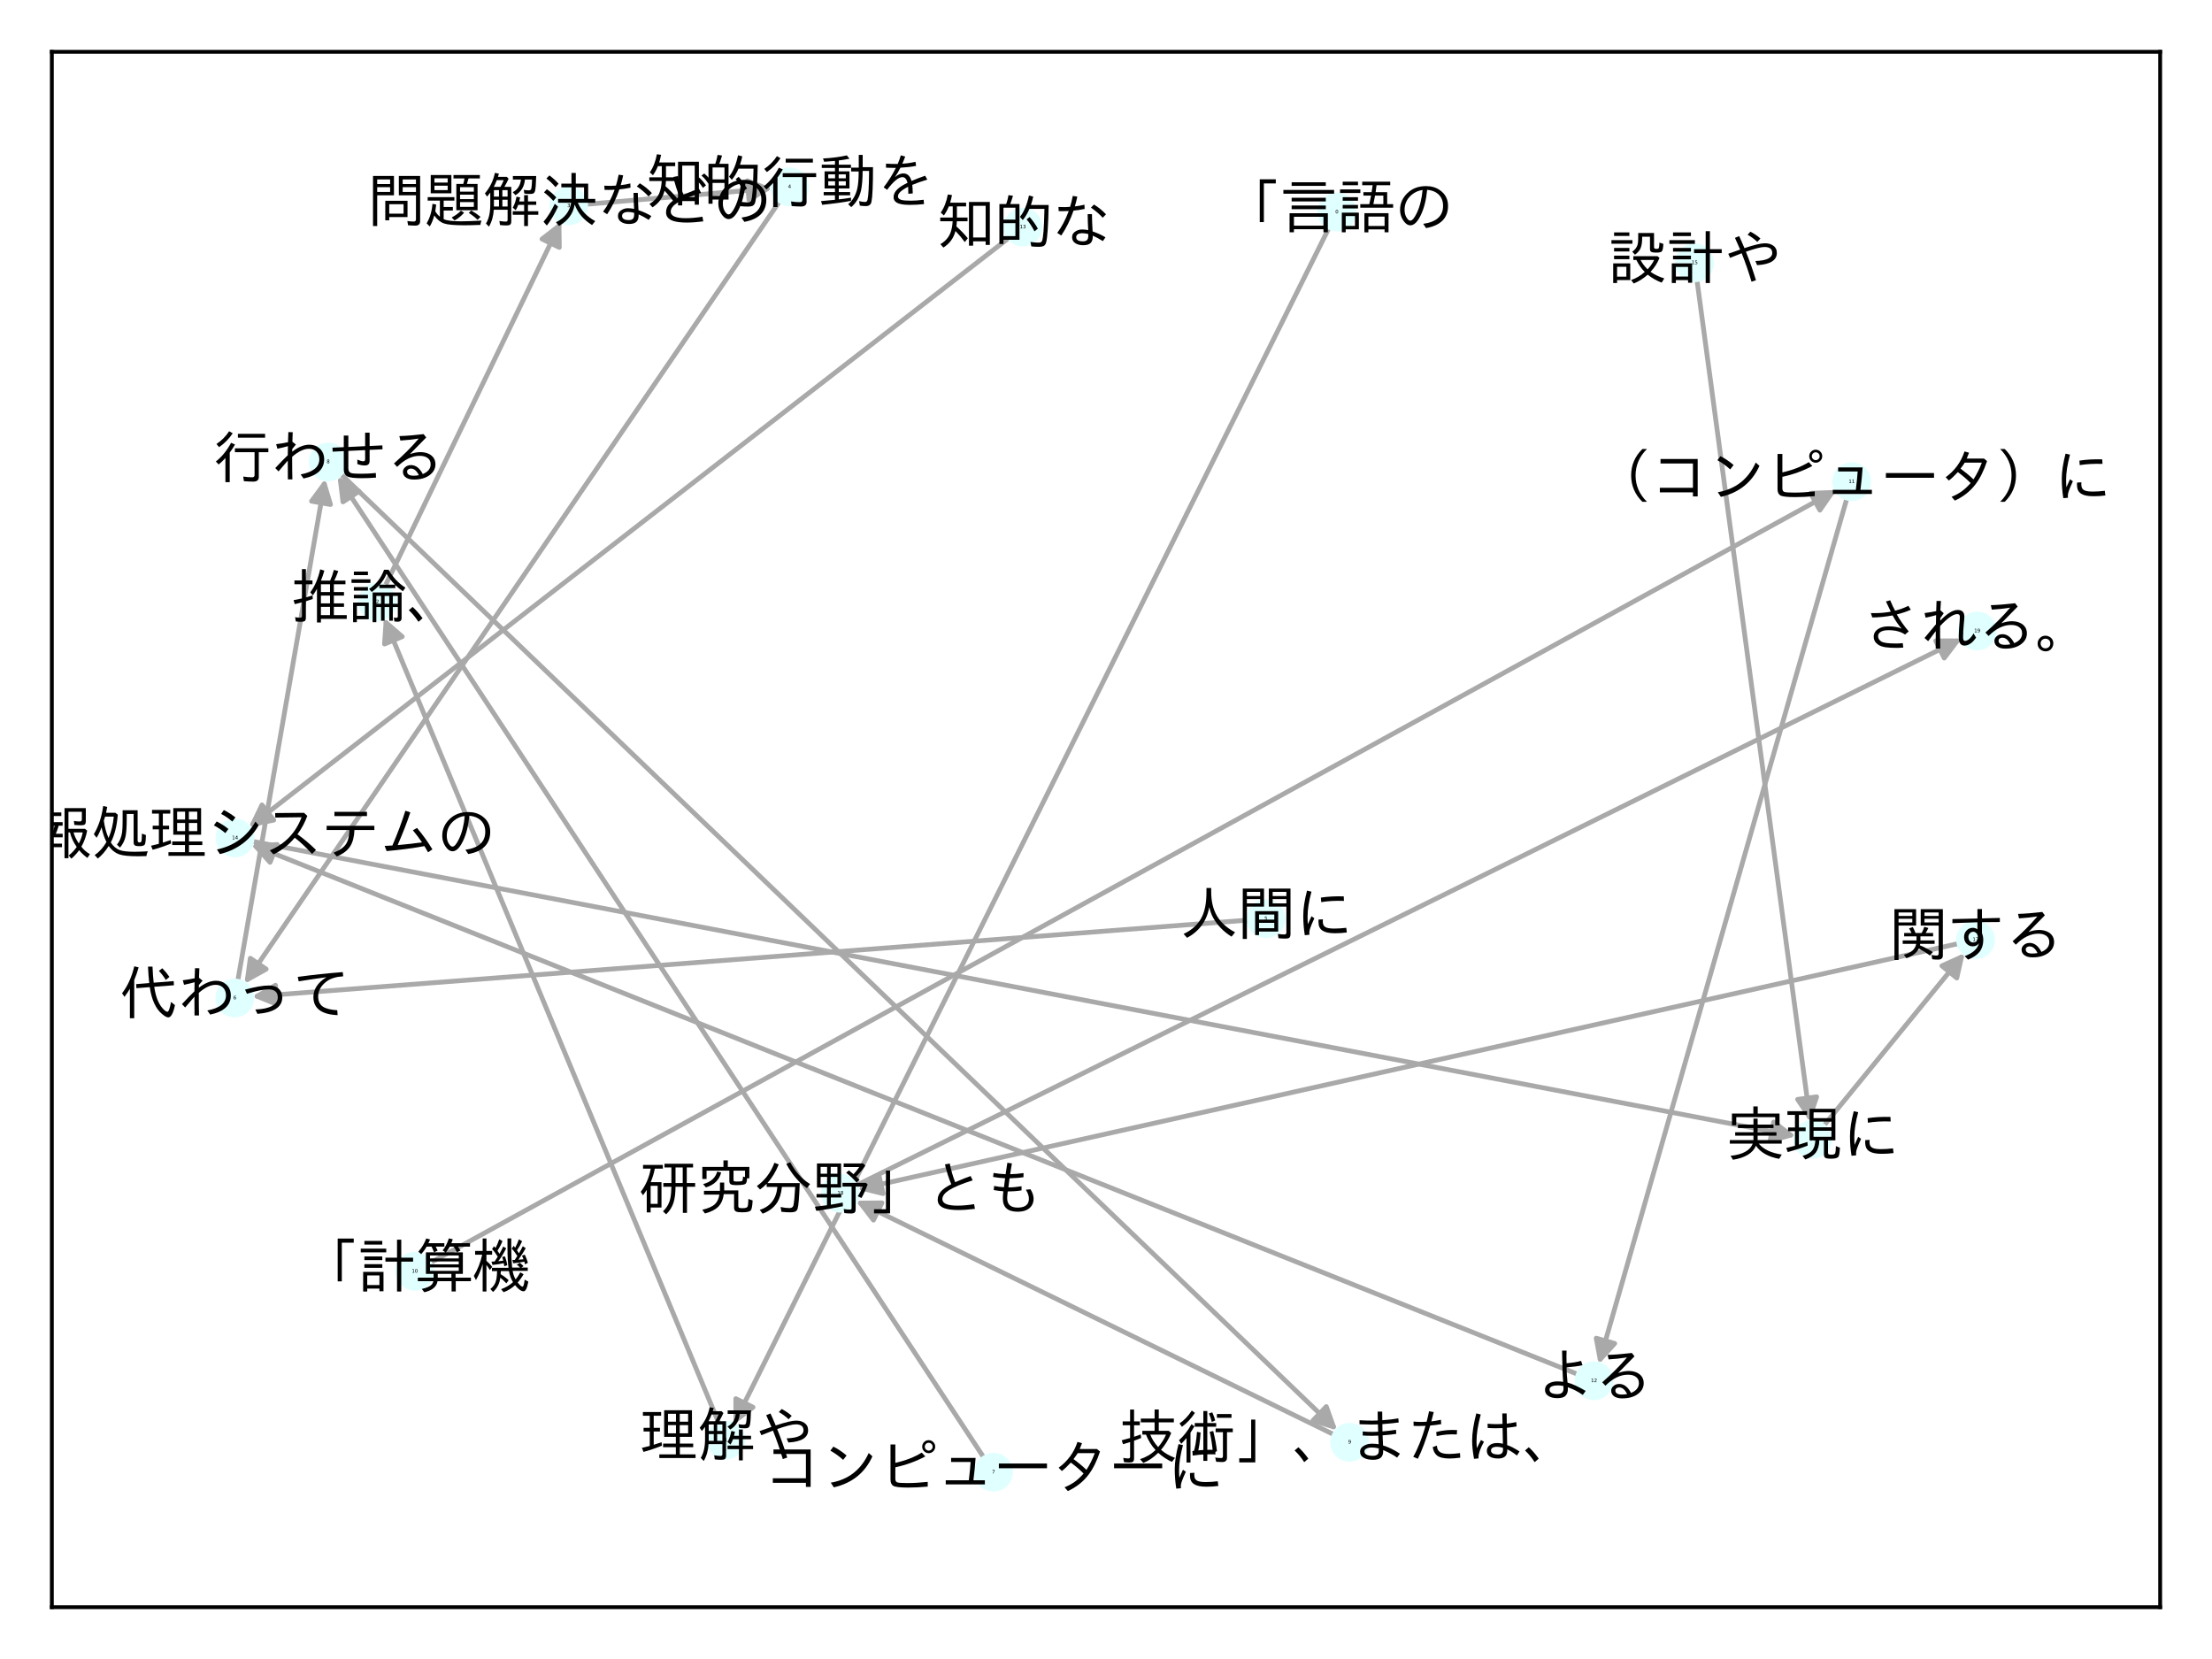 <?xml version="1.0" encoding="utf-8" standalone="no"?>
<!DOCTYPE svg PUBLIC "-//W3C//DTD SVG 1.1//EN"
  "http://www.w3.org/Graphics/SVG/1.1/DTD/svg11.dtd">
<svg xmlns:xlink="http://www.w3.org/1999/xlink" width="460.8pt" height="345.6pt" viewBox="0 0 460.8 345.6" xmlns="http://www.w3.org/2000/svg" version="1.1">
 <defs>
  <style type="text/css">*{stroke-linejoin: round; stroke-linecap: butt}</style>
 </defs>
 <g id="figure_1">
  <g id="patch_1">
   <path d="M 0 345.6 
L 460.8 345.6 
L 460.8 0 
L 0 0 
z
" style="fill: #ffffff"/>
  </g>
  <g id="axes_1">
   <g id="patch_2">
    <path d="M 10.8 334.8 
L 450 334.8 
L 450 10.8 
L 10.8 10.8 
z
" style="fill: #ffffff"/>
   </g>
   <g id="patch_3">
    <path d="M 276.917 47.341 
Q 214.856 172.092 153.293 295.842 
" clip-path="url(#pb9bc7efb16)" style="fill: none; stroke: #a9a9a9; stroke-linecap: round"/>
    <path d="M 156.866 293.152 
L 153.293 295.842 
L 153.284 291.37 
z
" clip-path="url(#pb9bc7efb16)" style="fill: #a9a9a9; stroke: #a9a9a9; stroke-linecap: round"/>
   </g>
   <g id="patch_4">
    <path d="M 149.864 296.745 
Q 114.923 212.705 80.412 129.697 
" clip-path="url(#pb9bc7efb16)" style="fill: none; stroke: #a9a9a9; stroke-linecap: round"/>
    <path d="M 80.1 134.158 
L 80.412 129.697 
L 83.794 132.622 
z
" clip-path="url(#pb9bc7efb16)" style="fill: #a9a9a9; stroke: #a9a9a9; stroke-linecap: round"/>
   </g>
   <g id="patch_5">
    <path d="M 80.163 122.213 
Q 98.551 84.134 116.452 47.062 
" clip-path="url(#pb9bc7efb16)" style="fill: none; stroke: #a9a9a9; stroke-linecap: round"/>
    <path d="M 112.912 49.795 
L 116.452 47.062 
L 116.514 51.534 
z
" clip-path="url(#pb9bc7efb16)" style="fill: #a9a9a9; stroke: #a9a9a9; stroke-linecap: round"/>
   </g>
   <g id="patch_6">
    <path d="M 121.999 42.568 
Q 141.476 40.894 159.838 39.314 
" clip-path="url(#pb9bc7efb16)" style="fill: none; stroke: #a9a9a9; stroke-linecap: round"/>
    <path d="M 155.681 37.665 
L 159.838 39.314 
L 156.024 41.65 
z
" clip-path="url(#pb9bc7efb16)" style="fill: #a9a9a9; stroke: #a9a9a9; stroke-linecap: round"/>
   </g>
   <g id="patch_7">
    <path d="M 162.481 41.832 
Q 106.694 123.407 51.538 204.059 
" clip-path="url(#pb9bc7efb16)" style="fill: none; stroke: #a9a9a9; stroke-linecap: round"/>
    <path d="M 55.447 201.886 
L 51.538 204.059 
L 52.145 199.628 
z
" clip-path="url(#pb9bc7efb16)" style="fill: #a9a9a9; stroke: #a9a9a9; stroke-linecap: round"/>
   </g>
   <g id="patch_8">
    <path d="M 260.198 191.658 
Q 156.317 199.642 53.551 207.541 
" clip-path="url(#pb9bc7efb16)" style="fill: none; stroke: #a9a9a9; stroke-linecap: round"/>
    <path d="M 57.692 209.229 
L 53.551 207.541 
L 57.386 205.241 
z
" clip-path="url(#pb9bc7efb16)" style="fill: #a9a9a9; stroke: #a9a9a9; stroke-linecap: round"/>
   </g>
   <g id="patch_9">
    <path d="M 49.52 204.412 
Q 58.636 152.06 67.56 100.809 
" clip-path="url(#pb9bc7efb16)" style="fill: none; stroke: #a9a9a9; stroke-linecap: round"/>
    <path d="M 64.904 104.407 
L 67.56 100.809 
L 68.845 105.093 
z
" clip-path="url(#pb9bc7efb16)" style="fill: #a9a9a9; stroke: #a9a9a9; stroke-linecap: round"/>
   </g>
   <g id="patch_10">
    <path d="M 205.01 303.733 
Q 137.657 201.456 70.919 100.112 
" clip-path="url(#pb9bc7efb16)" style="fill: none; stroke: #a9a9a9; stroke-linecap: round"/>
    <path d="M 71.449 104.553 
L 70.919 100.112 
L 74.789 102.353 
z
" clip-path="url(#pb9bc7efb16)" style="fill: #a9a9a9; stroke: #a9a9a9; stroke-linecap: round"/>
   </g>
   <g id="patch_11">
    <path d="M 70.908 98.671 
Q 174.753 198.339 277.792 297.232 
" clip-path="url(#pb9bc7efb16)" style="fill: none; stroke: #a9a9a9; stroke-linecap: round"/>
    <path d="M 276.291 293.02 
L 277.792 297.232 
L 273.521 295.906 
z
" clip-path="url(#pb9bc7efb16)" style="fill: #a9a9a9; stroke: #a9a9a9; stroke-linecap: round"/>
   </g>
   <g id="patch_12">
    <path d="M 277.973 298.901 
Q 228.108 274.516 179.247 250.621 
" clip-path="url(#pb9bc7efb16)" style="fill: none; stroke: #a9a9a9; stroke-linecap: round"/>
    <path d="M 181.961 254.175 
L 179.247 250.621 
L 183.719 250.582 
z
" clip-path="url(#pb9bc7efb16)" style="fill: #a9a9a9; stroke: #a9a9a9; stroke-linecap: round"/>
   </g>
   <g id="patch_13">
    <path d="M 89.51 263.134 
Q 236.074 182.594 381.659 102.593 
" clip-path="url(#pb9bc7efb16)" style="fill: none; stroke: #a9a9a9; stroke-linecap: round"/>
    <path d="M 377.19 102.767 
L 381.659 102.593 
L 379.116 106.272 
z
" clip-path="url(#pb9bc7efb16)" style="fill: #a9a9a9; stroke: #a9a9a9; stroke-linecap: round"/>
   </g>
   <g id="patch_14">
    <path d="M 384.763 103.75 
Q 358.9 193.995 333.345 283.166 
" clip-path="url(#pb9bc7efb16)" style="fill: none; stroke: #a9a9a9; stroke-linecap: round"/>
    <path d="M 336.37 279.872 
L 333.345 283.166 
L 332.525 278.77 
z
" clip-path="url(#pb9bc7efb16)" style="fill: #a9a9a9; stroke: #a9a9a9; stroke-linecap: round"/>
   </g>
   <g id="patch_15">
    <path d="M 328.776 286.326 
Q 190.511 231.104 53.284 176.297 
" clip-path="url(#pb9bc7efb16)" style="fill: none; stroke: #a9a9a9; stroke-linecap: round"/>
    <path d="M 56.257 179.638 
L 53.284 176.297 
L 57.741 175.923 
z
" clip-path="url(#pb9bc7efb16)" style="fill: #a9a9a9; stroke: #a9a9a9; stroke-linecap: round"/>
   </g>
   <g id="patch_16">
    <path d="M 210.288 49.464 
Q 131.022 110.934 52.64 171.719 
" clip-path="url(#pb9bc7efb16)" style="fill: none; stroke: #a9a9a9; stroke-linecap: round"/>
    <path d="M 57.027 170.848 
L 52.64 171.719 
L 54.575 167.687 
z
" clip-path="url(#pb9bc7efb16)" style="fill: #a9a9a9; stroke: #a9a9a9; stroke-linecap: round"/>
   </g>
   <g id="patch_17">
    <path d="M 52.435 175.234 
Q 213.289 205.954 373.045 236.464 
" clip-path="url(#pb9bc7efb16)" style="fill: none; stroke: #a9a9a9; stroke-linecap: round"/>
    <path d="M 369.491 233.749 
L 373.045 236.464 
L 368.741 237.678 
z
" clip-path="url(#pb9bc7efb16)" style="fill: #a9a9a9; stroke: #a9a9a9; stroke-linecap: round"/>
   </g>
   <g id="patch_18">
    <path d="M 353.496 58.248 
Q 365.319 146.039 376.993 232.723 
" clip-path="url(#pb9bc7efb16)" style="fill: none; stroke: #a9a9a9; stroke-linecap: round"/>
    <path d="M 378.441 228.491 
L 376.993 232.723 
L 374.477 229.025 
z
" clip-path="url(#pb9bc7efb16)" style="fill: #a9a9a9; stroke: #a9a9a9; stroke-linecap: round"/>
   </g>
   <g id="patch_19">
    <path d="M 379.849 234.599 
Q 394.584 216.551 408.611 199.369 
" clip-path="url(#pb9bc7efb16)" style="fill: none; stroke: #a9a9a9; stroke-linecap: round"/>
    <path d="M 404.532 201.203 
L 408.611 199.369 
L 407.631 203.733 
z
" clip-path="url(#pb9bc7efb16)" style="fill: #a9a9a9; stroke: #a9a9a9; stroke-linecap: round"/>
   </g>
   <g id="patch_20">
    <path d="M 408.1 196.537 
Q 293.31 222.172 179.611 247.563 
" clip-path="url(#pb9bc7efb16)" style="fill: none; stroke: #a9a9a9; stroke-linecap: round"/>
    <path d="M 183.951 248.643 
L 179.611 247.563 
L 183.079 244.739 
z
" clip-path="url(#pb9bc7efb16)" style="fill: #a9a9a9; stroke: #a9a9a9; stroke-linecap: round"/>
   </g>
   <g id="patch_21">
    <path d="M 178.236 247.01 
Q 293.477 190.015 407.716 133.515 
" clip-path="url(#pb9bc7efb16)" style="fill: none; stroke: #a9a9a9; stroke-linecap: round"/>
    <path d="M 403.244 133.495 
L 407.716 133.515 
L 405.017 137.081 
z
" clip-path="url(#pb9bc7efb16)" style="fill: #a9a9a9; stroke: #a9a9a9; stroke-linecap: round"/>
   </g>
   <g id="matplotlib.axis_1">
    <g id="xtick_1"/>
    <g id="xtick_2"/>
    <g id="xtick_3"/>
    <g id="xtick_4"/>
    <g id="xtick_5"/>
   </g>
   <g id="matplotlib.axis_2">
    <g id="ytick_1"/>
    <g id="ytick_2"/>
    <g id="ytick_3"/>
    <g id="ytick_4"/>
    <g id="ytick_5"/>
   </g>
   <g id="PathCollection_1">
    <defs>
     <path id="md1d892dd90" d="M 0 3.536 
C 0.938 3.536 1.837 3.163 2.5 2.5 
C 3.163 1.837 3.536 0.938 3.536 0 
C 3.536 -0.938 3.163 -1.837 2.5 -2.5 
C 1.837 -3.163 0.938 -3.536 0 -3.536 
C -0.938 -3.536 -1.837 -3.163 -2.5 -2.5 
C -3.163 -1.837 -3.536 -0.938 -3.536 0 
C -3.536 0.938 -3.163 1.837 -2.5 2.5 
C -1.837 3.163 -0.938 3.536 0 3.536 
z
" style="stroke: #e0ffff"/>
    </defs>
    <g clip-path="url(#pb9bc7efb16)">
     <use xlink:href="#md1d892dd90" x="278.492" y="44.175" style="fill: #e0ffff; stroke: #e0ffff"/>
     <use xlink:href="#md1d892dd90" x="151.221" y="300.009" style="fill: #e0ffff; stroke: #e0ffff"/>
     <use xlink:href="#md1d892dd90" x="78.625" y="125.399" style="fill: #e0ffff; stroke: #e0ffff"/>
     <use xlink:href="#md1d892dd90" x="118.476" y="42.872" style="fill: #e0ffff; stroke: #e0ffff"/>
     <use xlink:href="#md1d892dd90" x="164.475" y="38.916" style="fill: #e0ffff; stroke: #e0ffff"/>
     <use xlink:href="#md1d892dd90" x="263.722" y="191.387" style="fill: #e0ffff; stroke: #e0ffff"/>
     <use xlink:href="#md1d892dd90" x="48.912" y="207.898" style="fill: #e0ffff; stroke: #e0ffff"/>
     <use xlink:href="#md1d892dd90" x="206.953" y="306.684" style="fill: #e0ffff; stroke: #e0ffff"/>
     <use xlink:href="#md1d892dd90" x="68.359" y="96.224" style="fill: #e0ffff; stroke: #e0ffff"/>
     <use xlink:href="#md1d892dd90" x="281.149" y="300.454" style="fill: #e0ffff; stroke: #e0ffff"/>
     <use xlink:href="#md1d892dd90" x="86.411" y="264.837" style="fill: #e0ffff; stroke: #e0ffff"/>
     <use xlink:href="#md1d892dd90" x="385.737" y="100.352" style="fill: #e0ffff; stroke: #e0ffff"/>
     <use xlink:href="#md1d892dd90" x="332.063" y="287.639" style="fill: #e0ffff; stroke: #e0ffff"/>
     <use xlink:href="#md1d892dd90" x="213.08" y="47.299" style="fill: #e0ffff; stroke: #e0ffff"/>
     <use xlink:href="#md1d892dd90" x="48.963" y="174.571" style="fill: #e0ffff; stroke: #e0ffff"/>
     <use xlink:href="#md1d892dd90" x="353.025" y="54.746" style="fill: #e0ffff; stroke: #e0ffff"/>
     <use xlink:href="#md1d892dd90" x="377.614" y="237.337" style="fill: #e0ffff; stroke: #e0ffff"/>
     <use xlink:href="#md1d892dd90" x="411.553" y="195.766" style="fill: #e0ffff; stroke: #e0ffff"/>
     <use xlink:href="#md1d892dd90" x="175.067" y="248.577" style="fill: #e0ffff; stroke: #e0ffff"/>
     <use xlink:href="#md1d892dd90" x="411.888" y="131.451" style="fill: #e0ffff; stroke: #e0ffff"/>
    </g>
   </g>
   <g id="patch_22">
    <path d="M 10.8 334.8 
L 10.8 10.8 
" style="fill: none; stroke: #000000; stroke-width: 0.8; stroke-linejoin: miter; stroke-linecap: square"/>
   </g>
   <g id="patch_23">
    <path d="M 450 334.8 
L 450 10.8 
" style="fill: none; stroke: #000000; stroke-width: 0.8; stroke-linejoin: miter; stroke-linecap: square"/>
   </g>
   <g id="patch_24">
    <path d="M 10.8 334.8 
L 450 334.8 
" style="fill: none; stroke: #000000; stroke-width: 0.8; stroke-linejoin: miter; stroke-linecap: square"/>
   </g>
   <g id="patch_25">
    <path d="M 10.8 10.8 
L 450 10.8 
" style="fill: none; stroke: #000000; stroke-width: 0.8; stroke-linejoin: miter; stroke-linecap: square"/>
   </g>
   <g id="text_1">
    <g clip-path="url(#pb9bc7efb16)">
     <!-- 0 -->
     <g transform="translate(278.174 44.451) scale(0.01 -0.01)">
      <defs>
       <path id="DejaVuSans-30" d="M 2034 4250 
Q 1547 4250 1301 3770 
Q 1056 3291 1056 2328 
Q 1056 1369 1301 889 
Q 1547 409 2034 409 
Q 2525 409 2770 889 
Q 3016 1369 3016 2328 
Q 3016 3291 2770 3770 
Q 2525 4250 2034 4250 
z
M 2034 4750 
Q 2819 4750 3233 4129 
Q 3647 3509 3647 2328 
Q 3647 1150 3233 529 
Q 2819 -91 2034 -91 
Q 1250 -91 836 529 
Q 422 1150 422 2328 
Q 422 3509 836 4129 
Q 1250 4750 2034 4750 
z
" transform="scale(0.016)"/>
      </defs>
      <use xlink:href="#DejaVuSans-30"/>
     </g>
    </g>
   </g>
   <g id="text_2">
    <g clip-path="url(#pb9bc7efb16)">
     <!-- 1 -->
     <g transform="translate(150.903 300.285) scale(0.01 -0.01)">
      <defs>
       <path id="DejaVuSans-31" d="M 794 531 
L 1825 531 
L 1825 4091 
L 703 3866 
L 703 4441 
L 1819 4666 
L 2450 4666 
L 2450 531 
L 3481 531 
L 3481 0 
L 794 0 
L 794 531 
z
" transform="scale(0.016)"/>
      </defs>
      <use xlink:href="#DejaVuSans-31"/>
     </g>
    </g>
   </g>
   <g id="text_3">
    <g clip-path="url(#pb9bc7efb16)">
     <!-- 2 -->
     <g transform="translate(78.307 125.675) scale(0.01 -0.01)">
      <defs>
       <path id="DejaVuSans-32" d="M 1228 531 
L 3431 531 
L 3431 0 
L 469 0 
L 469 531 
Q 828 903 1448 1529 
Q 2069 2156 2228 2338 
Q 2531 2678 2651 2914 
Q 2772 3150 2772 3378 
Q 2772 3750 2511 3984 
Q 2250 4219 1831 4219 
Q 1534 4219 1204 4116 
Q 875 4013 500 3803 
L 500 4441 
Q 881 4594 1212 4672 
Q 1544 4750 1819 4750 
Q 2544 4750 2975 4387 
Q 3406 4025 3406 3419 
Q 3406 3131 3298 2873 
Q 3191 2616 2906 2266 
Q 2828 2175 2409 1742 
Q 1991 1309 1228 531 
z
" transform="scale(0.016)"/>
      </defs>
      <use xlink:href="#DejaVuSans-32"/>
     </g>
    </g>
   </g>
   <g id="text_4">
    <g clip-path="url(#pb9bc7efb16)">
     <!-- 3 -->
     <g transform="translate(118.158 43.147) scale(0.01 -0.01)">
      <defs>
       <path id="DejaVuSans-33" d="M 2597 2516 
Q 3050 2419 3304 2112 
Q 3559 1806 3559 1356 
Q 3559 666 3084 287 
Q 2609 -91 1734 -91 
Q 1441 -91 1130 -33 
Q 819 25 488 141 
L 488 750 
Q 750 597 1062 519 
Q 1375 441 1716 441 
Q 2309 441 2620 675 
Q 2931 909 2931 1356 
Q 2931 1769 2642 2001 
Q 2353 2234 1838 2234 
L 1294 2234 
L 1294 2753 
L 1863 2753 
Q 2328 2753 2575 2939 
Q 2822 3125 2822 3475 
Q 2822 3834 2567 4026 
Q 2313 4219 1838 4219 
Q 1578 4219 1281 4162 
Q 984 4106 628 3988 
L 628 4550 
Q 988 4650 1302 4700 
Q 1616 4750 1894 4750 
Q 2613 4750 3031 4423 
Q 3450 4097 3450 3541 
Q 3450 3153 3228 2886 
Q 3006 2619 2597 2516 
z
" transform="scale(0.016)"/>
      </defs>
      <use xlink:href="#DejaVuSans-33"/>
     </g>
    </g>
   </g>
   <g id="text_5">
    <g clip-path="url(#pb9bc7efb16)">
     <!-- 4 -->
     <g transform="translate(164.157 39.192) scale(0.01 -0.01)">
      <defs>
       <path id="DejaVuSans-34" d="M 2419 4116 
L 825 1625 
L 2419 1625 
L 2419 4116 
z
M 2253 4666 
L 3047 4666 
L 3047 1625 
L 3713 1625 
L 3713 1100 
L 3047 1100 
L 3047 0 
L 2419 0 
L 2419 1100 
L 313 1100 
L 313 1709 
L 2253 4666 
z
" transform="scale(0.016)"/>
      </defs>
      <use xlink:href="#DejaVuSans-34"/>
     </g>
    </g>
   </g>
   <g id="text_6">
    <g clip-path="url(#pb9bc7efb16)">
     <!-- 5 -->
     <g transform="translate(263.404 191.663) scale(0.01 -0.01)">
      <defs>
       <path id="DejaVuSans-35" d="M 691 4666 
L 3169 4666 
L 3169 4134 
L 1269 4134 
L 1269 2991 
Q 1406 3038 1543 3061 
Q 1681 3084 1819 3084 
Q 2600 3084 3056 2656 
Q 3513 2228 3513 1497 
Q 3513 744 3044 326 
Q 2575 -91 1722 -91 
Q 1428 -91 1123 -41 
Q 819 9 494 109 
L 494 744 
Q 775 591 1075 516 
Q 1375 441 1709 441 
Q 2250 441 2565 725 
Q 2881 1009 2881 1497 
Q 2881 1984 2565 2268 
Q 2250 2553 1709 2553 
Q 1456 2553 1204 2497 
Q 953 2441 691 2322 
L 691 4666 
z
" transform="scale(0.016)"/>
      </defs>
      <use xlink:href="#DejaVuSans-35"/>
     </g>
    </g>
   </g>
   <g id="text_7">
    <g clip-path="url(#pb9bc7efb16)">
     <!-- 6 -->
     <g transform="translate(48.594 208.174) scale(0.01 -0.01)">
      <defs>
       <path id="DejaVuSans-36" d="M 2113 2584 
Q 1688 2584 1439 2293 
Q 1191 2003 1191 1497 
Q 1191 994 1439 701 
Q 1688 409 2113 409 
Q 2538 409 2786 701 
Q 3034 994 3034 1497 
Q 3034 2003 2786 2293 
Q 2538 2584 2113 2584 
z
M 3366 4563 
L 3366 3988 
Q 3128 4100 2886 4159 
Q 2644 4219 2406 4219 
Q 1781 4219 1451 3797 
Q 1122 3375 1075 2522 
Q 1259 2794 1537 2939 
Q 1816 3084 2150 3084 
Q 2853 3084 3261 2657 
Q 3669 2231 3669 1497 
Q 3669 778 3244 343 
Q 2819 -91 2113 -91 
Q 1303 -91 875 529 
Q 447 1150 447 2328 
Q 447 3434 972 4092 
Q 1497 4750 2381 4750 
Q 2619 4750 2861 4703 
Q 3103 4656 3366 4563 
z
" transform="scale(0.016)"/>
      </defs>
      <use xlink:href="#DejaVuSans-36"/>
     </g>
    </g>
   </g>
   <g id="text_8">
    <g clip-path="url(#pb9bc7efb16)">
     <!-- 7 -->
     <g transform="translate(206.635 306.96) scale(0.01 -0.01)">
      <defs>
       <path id="DejaVuSans-37" d="M 525 4666 
L 3525 4666 
L 3525 4397 
L 1831 0 
L 1172 0 
L 2766 4134 
L 525 4134 
L 525 4666 
z
" transform="scale(0.016)"/>
      </defs>
      <use xlink:href="#DejaVuSans-37"/>
     </g>
    </g>
   </g>
   <g id="text_9">
    <g clip-path="url(#pb9bc7efb16)">
     <!-- 8 -->
     <g transform="translate(68.041 96.5) scale(0.01 -0.01)">
      <defs>
       <path id="DejaVuSans-38" d="M 2034 2216 
Q 1584 2216 1326 1975 
Q 1069 1734 1069 1313 
Q 1069 891 1326 650 
Q 1584 409 2034 409 
Q 2484 409 2743 651 
Q 3003 894 3003 1313 
Q 3003 1734 2745 1975 
Q 2488 2216 2034 2216 
z
M 1403 2484 
Q 997 2584 770 2862 
Q 544 3141 544 3541 
Q 544 4100 942 4425 
Q 1341 4750 2034 4750 
Q 2731 4750 3128 4425 
Q 3525 4100 3525 3541 
Q 3525 3141 3298 2862 
Q 3072 2584 2669 2484 
Q 3125 2378 3379 2068 
Q 3634 1759 3634 1313 
Q 3634 634 3220 271 
Q 2806 -91 2034 -91 
Q 1263 -91 848 271 
Q 434 634 434 1313 
Q 434 1759 690 2068 
Q 947 2378 1403 2484 
z
M 1172 3481 
Q 1172 3119 1398 2916 
Q 1625 2713 2034 2713 
Q 2441 2713 2670 2916 
Q 2900 3119 2900 3481 
Q 2900 3844 2670 4047 
Q 2441 4250 2034 4250 
Q 1625 4250 1398 4047 
Q 1172 3844 1172 3481 
z
" transform="scale(0.016)"/>
      </defs>
      <use xlink:href="#DejaVuSans-38"/>
     </g>
    </g>
   </g>
   <g id="text_10">
    <g clip-path="url(#pb9bc7efb16)">
     <!-- 9 -->
     <g transform="translate(280.831 300.73) scale(0.01 -0.01)">
      <defs>
       <path id="DejaVuSans-39" d="M 703 97 
L 703 672 
Q 941 559 1184 500 
Q 1428 441 1663 441 
Q 2288 441 2617 861 
Q 2947 1281 2994 2138 
Q 2813 1869 2534 1725 
Q 2256 1581 1919 1581 
Q 1219 1581 811 2004 
Q 403 2428 403 3163 
Q 403 3881 828 4315 
Q 1253 4750 1959 4750 
Q 2769 4750 3195 4129 
Q 3622 3509 3622 2328 
Q 3622 1225 3098 567 
Q 2575 -91 1691 -91 
Q 1453 -91 1209 -44 
Q 966 3 703 97 
z
M 1959 2075 
Q 2384 2075 2632 2365 
Q 2881 2656 2881 3163 
Q 2881 3666 2632 3958 
Q 2384 4250 1959 4250 
Q 1534 4250 1286 3958 
Q 1038 3666 1038 3163 
Q 1038 2656 1286 2365 
Q 1534 2075 1959 2075 
z
" transform="scale(0.016)"/>
      </defs>
      <use xlink:href="#DejaVuSans-39"/>
     </g>
    </g>
   </g>
   <g id="text_11">
    <g clip-path="url(#pb9bc7efb16)">
     <!-- 10 -->
     <g transform="translate(85.775 265.113) scale(0.01 -0.01)">
      <use xlink:href="#DejaVuSans-31"/>
      <use xlink:href="#DejaVuSans-30" x="63.623"/>
     </g>
    </g>
   </g>
   <g id="text_12">
    <g clip-path="url(#pb9bc7efb16)">
     <!-- 11 -->
     <g transform="translate(385.101 100.628) scale(0.01 -0.01)">
      <use xlink:href="#DejaVuSans-31"/>
      <use xlink:href="#DejaVuSans-31" x="63.623"/>
     </g>
    </g>
   </g>
   <g id="text_13">
    <g clip-path="url(#pb9bc7efb16)">
     <!-- 12 -->
     <g transform="translate(331.427 287.915) scale(0.01 -0.01)">
      <use xlink:href="#DejaVuSans-31"/>
      <use xlink:href="#DejaVuSans-32" x="63.623"/>
     </g>
    </g>
   </g>
   <g id="text_14">
    <g clip-path="url(#pb9bc7efb16)">
     <!-- 13 -->
     <g transform="translate(212.444 47.575) scale(0.01 -0.01)">
      <use xlink:href="#DejaVuSans-31"/>
      <use xlink:href="#DejaVuSans-33" x="63.623"/>
     </g>
    </g>
   </g>
   <g id="text_15">
    <g clip-path="url(#pb9bc7efb16)">
     <!-- 14 -->
     <g transform="translate(48.326 174.847) scale(0.01 -0.01)">
      <use xlink:href="#DejaVuSans-31"/>
      <use xlink:href="#DejaVuSans-34" x="63.623"/>
     </g>
    </g>
   </g>
   <g id="text_16">
    <g clip-path="url(#pb9bc7efb16)">
     <!-- 15 -->
     <g transform="translate(352.389 55.022) scale(0.01 -0.01)">
      <use xlink:href="#DejaVuSans-31"/>
      <use xlink:href="#DejaVuSans-35" x="63.623"/>
     </g>
    </g>
   </g>
   <g id="text_17">
    <g clip-path="url(#pb9bc7efb16)">
     <!-- 16 -->
     <g transform="translate(376.978 237.613) scale(0.01 -0.01)">
      <use xlink:href="#DejaVuSans-31"/>
      <use xlink:href="#DejaVuSans-36" x="63.623"/>
     </g>
    </g>
   </g>
   <g id="text_18">
    <g clip-path="url(#pb9bc7efb16)">
     <!-- 17 -->
     <g transform="translate(410.917 196.042) scale(0.01 -0.01)">
      <use xlink:href="#DejaVuSans-31"/>
      <use xlink:href="#DejaVuSans-37" x="63.623"/>
     </g>
    </g>
   </g>
   <g id="text_19">
    <g clip-path="url(#pb9bc7efb16)">
     <!-- 18 -->
     <g transform="translate(174.431 248.853) scale(0.01 -0.01)">
      <use xlink:href="#DejaVuSans-31"/>
      <use xlink:href="#DejaVuSans-38" x="63.623"/>
     </g>
    </g>
   </g>
   <g id="text_20">
    <g clip-path="url(#pb9bc7efb16)">
     <!-- 19 -->
     <g transform="translate(411.251 131.727) scale(0.01 -0.01)">
      <use xlink:href="#DejaVuSans-31"/>
      <use xlink:href="#DejaVuSans-39" x="63.623"/>
     </g>
    </g>
   </g>
   <g id="text_21">
    <g clip-path="url(#pb9bc7efb16)">
     <!-- 「言語の -->
     <g transform="translate(254.492 47.529) scale(0.12 -0.12)">
      <defs>
       <path id="IPAexGothic-300c" d="M 4134 5300 
L 5875 5300 
L 5875 4853 
L 4581 4853 
L 4581 656 
L 4134 656 
L 4134 5300 
z
" transform="scale(0.016)"/>
       <path id="IPAexGothic-8a00" d="M 5272 1619 
L 5272 -447 
L 4797 -447 
L 4797 -116 
L 1594 -116 
L 1594 -447 
L 1119 -447 
L 1119 1619 
L 5272 1619 
z
M 1594 1234 
L 1594 269 
L 4797 269 
L 4797 1234 
L 1594 1234 
z
M 1344 4978 
L 5050 4978 
L 5050 4588 
L 1344 4588 
L 1344 4978 
z
M 447 4147 
L 5950 4147 
L 5950 3738 
L 447 3738 
L 447 4147 
z
M 1344 3297 
L 5050 3297 
L 5050 2900 
L 1344 2900 
L 1344 3297 
z
M 1344 2456 
L 5050 2456 
L 5050 2059 
L 1344 2059 
L 1344 2456 
z
" transform="scale(0.016)"/>
       <path id="IPAexGothic-8a9e" d="M 2388 1684 
L 2388 -128 
L 959 -128 
L 959 -447 
L 538 -447 
L 538 1684 
L 2388 1684 
z
M 959 1313 
L 959 244 
L 1966 244 
L 1966 1313 
L 959 1313 
z
M 4306 4659 
Q 4244 4128 4206 3903 
L 5459 3903 
L 5459 2606 
L 6106 2606 
L 6106 2222 
L 2541 2222 
L 2541 2606 
L 3522 2606 
Q 3528 2641 3688 3416 
L 3706 3531 
L 2881 3531 
L 2881 3903 
L 3769 3903 
Q 3775 3916 3775 3947 
Q 3831 4259 3884 4659 
L 2753 4659 
L 2753 5044 
L 5791 5044 
L 5791 4659 
L 4306 4659 
z
M 5044 3531 
L 4141 3531 
Q 4013 2834 3963 2606 
L 5044 2606 
L 5044 3531 
z
M 5606 1625 
L 5606 -447 
L 5178 -447 
L 5178 -134 
L 3419 -134 
L 3419 -453 
L 2991 -453 
L 2991 1625 
L 5606 1625 
z
M 3419 1253 
L 3419 238 
L 5178 238 
L 5178 1253 
L 3419 1253 
z
M 634 5044 
L 2294 5044 
L 2294 4659 
L 634 4659 
L 634 5044 
z
M 347 4206 
L 2550 4206 
L 2550 3816 
L 347 3816 
L 347 4206 
z
M 634 3359 
L 2294 3359 
L 2294 2975 
L 634 2975 
L 634 3359 
z
M 634 2522 
L 2294 2522 
L 2294 2138 
L 634 2138 
L 634 2522 
z
" transform="scale(0.016)"/>
       <path id="IPAexGothic-306e" d="M 3119 469 
Q 5275 766 5275 2425 
Q 5275 3453 4413 3925 
Q 4041 4116 3547 4159 
Q 3394 2525 2850 1400 
Q 2322 306 1722 306 
Q 1384 306 1084 666 
Q 609 1244 609 2003 
Q 609 3025 1397 3794 
Q 2184 4563 3431 4563 
Q 4306 4563 4928 4122 
Q 5813 3506 5813 2425 
Q 5813 438 3431 6 
L 3119 469 
z
M 3053 4147 
Q 2378 4044 1891 3641 
Q 1097 2981 1097 1991 
Q 1097 1366 1434 978 
Q 1581 813 1719 813 
Q 2022 813 2416 1625 
Q 2909 2638 3053 4147 
z
" transform="scale(0.016)"/>
      </defs>
      <use xlink:href="#IPAexGothic-300c"/>
      <use xlink:href="#IPAexGothic-8a00" x="100"/>
      <use xlink:href="#IPAexGothic-8a9e" x="200"/>
      <use xlink:href="#IPAexGothic-306e" x="300"/>
     </g>
    </g>
   </g>
   <g id="text_22">
    <g clip-path="url(#pb9bc7efb16)">
     <!-- 理解や -->
     <g transform="translate(133.221 303.363) scale(0.12 -0.12)">
      <defs>
       <path id="IPAexGothic-7406" d="M 1541 4397 
L 1541 3084 
L 2219 3084 
L 2219 2688 
L 1541 2688 
L 1541 1247 
Q 1919 1356 2397 1522 
L 2431 1144 
Q 1353 713 434 472 
L 263 909 
Q 763 1025 1113 1119 
L 1113 2688 
L 441 2688 
L 441 3084 
L 1113 3084 
L 1113 4397 
L 369 4397 
L 369 4800 
L 2347 4800 
L 2347 4397 
L 1541 4397 
z
M 5691 4991 
L 5691 2106 
L 4378 2106 
L 4378 1375 
L 5825 1375 
L 5825 984 
L 4378 984 
L 4378 206 
L 6081 206 
L 6081 -191 
L 2150 -191 
L 2150 206 
L 3944 206 
L 3944 984 
L 2559 984 
L 2559 1375 
L 3944 1375 
L 3944 2106 
L 2675 2106 
L 2675 4991 
L 5691 4991 
z
M 3091 4606 
L 3091 3750 
L 3956 3750 
L 3956 4606 
L 3091 4606 
z
M 3091 3378 
L 3091 2491 
L 3956 2491 
L 3956 3378 
L 3091 3378 
z
M 5275 2491 
L 5275 3378 
L 4366 3378 
L 4366 2491 
L 5275 2491 
z
M 5275 3750 
L 5275 4606 
L 4366 4606 
L 4366 3750 
L 5275 3750 
z
" transform="scale(0.016)"/>
       <path id="IPAexGothic-89e3" d="M 4538 2222 
L 4538 2906 
L 4953 2906 
L 4953 2222 
L 5850 2222 
L 5850 1850 
L 4953 1850 
L 4953 1159 
L 6072 1159 
L 6072 775 
L 4953 775 
L 4953 -447 
L 4538 -447 
L 4538 775 
L 3303 775 
L 3303 1159 
L 4538 1159 
L 4538 1850 
L 3897 1850 
Q 3781 1528 3622 1269 
L 3303 1544 
Q 3600 2072 3706 2734 
L 4103 2663 
Q 4053 2416 4006 2222 
L 4538 2222 
z
M 2394 3803 
L 3141 3803 
L 3141 63 
Q 3141 -213 3006 -306 
Q 2900 -384 2622 -384 
Q 2250 -384 1919 -341 
L 1853 103 
Q 2278 31 2547 31 
Q 2744 31 2744 213 
L 2744 1319 
L 1241 1319 
Q 1191 303 722 -513 
L 394 -178 
Q 863 566 863 1869 
L 863 3181 
Q 738 3000 516 2741 
L 281 3094 
Q 1106 4053 1363 5319 
L 1797 5238 
Q 1747 5044 1719 4959 
L 1700 4891 
L 2653 4891 
L 2853 4684 
Q 2653 4238 2394 3803 
z
M 1809 3450 
L 1259 3450 
L 1259 2747 
L 1809 2747 
L 1809 3450 
z
M 2175 3450 
L 2175 2747 
L 2744 2747 
L 2744 3450 
L 2175 3450 
z
M 1809 2406 
L 1259 2406 
L 1259 1672 
L 1809 1672 
L 1809 2406 
z
M 2175 2406 
L 2175 1672 
L 2744 1672 
L 2744 2406 
L 2175 2406 
z
M 1969 3803 
Q 2172 4141 2322 4531 
L 1572 4531 
Q 1409 4100 1247 3803 
L 1969 3803 
z
M 4622 4594 
Q 4534 3469 3597 2897 
L 3297 3225 
Q 4088 3625 4191 4594 
L 3316 4594 
L 3316 4978 
L 5844 4978 
Q 5813 3791 5734 3422 
Q 5688 3194 5556 3103 
Q 5444 3031 5184 3031 
Q 4863 3031 4556 3078 
L 4500 3475 
Q 4819 3422 5044 3422 
Q 5266 3422 5313 3600 
Q 5372 3831 5400 4594 
L 4622 4594 
z
" transform="scale(0.016)"/>
       <path id="IPAexGothic-3084" d="M 525 2728 
Q 1247 2991 1813 3181 
Q 1419 4091 1247 4456 
L 1709 4641 
Q 1916 4206 2278 3341 
Q 3872 3866 4488 3866 
Q 5031 3866 5372 3628 
Q 5794 3350 5794 2822 
Q 5794 1616 3653 1491 
L 3463 1941 
Q 5294 2006 5294 2822 
Q 5294 3463 4444 3463 
Q 3906 3463 2438 2950 
Q 3056 1413 3528 -141 
L 3047 -306 
Q 2578 1281 1978 2784 
Q 1428 2578 722 2284 
L 525 2728 
z
M 3675 4013 
Q 3197 4472 2619 4794 
L 2925 5125 
Q 3541 4809 4013 4384 
L 3675 4013 
z
" transform="scale(0.016)"/>
      </defs>
      <use xlink:href="#IPAexGothic-7406"/>
      <use xlink:href="#IPAexGothic-89e3" x="100"/>
      <use xlink:href="#IPAexGothic-3084" x="200"/>
     </g>
    </g>
   </g>
   <g id="text_23">
    <g clip-path="url(#pb9bc7efb16)">
     <!-- 推論、 -->
     <g transform="translate(60.625 128.753) scale(0.12 -0.12)">
      <defs>
       <path id="IPAexGothic-63a8" d="M 3244 4063 
L 4244 4063 
Q 4481 4578 4653 5228 
L 5125 5100 
Q 4913 4484 4691 4063 
L 5906 4063 
L 5906 3666 
L 4647 3666 
L 4647 2822 
L 5747 2822 
L 5747 2438 
L 4647 2438 
L 4647 1594 
L 5747 1594 
L 5747 1216 
L 4647 1216 
L 4647 319 
L 6047 319 
L 6047 -91 
L 3244 -91 
L 3244 -481 
L 2816 -481 
L 2816 3188 
L 2791 3128 
Q 2581 2744 2366 2463 
L 2084 2797 
Q 2813 3728 3166 5284 
L 3616 5144 
Q 3431 4500 3244 4063 
z
M 3244 319 
L 4231 319 
L 4231 1216 
L 3244 1216 
L 3244 319 
z
M 3244 1594 
L 4231 1594 
L 4231 2438 
L 3244 2438 
L 3244 1594 
z
M 3244 2822 
L 4231 2822 
L 4231 3666 
L 3244 3666 
L 3244 2822 
z
M 1184 4084 
L 1184 5313 
L 1613 5313 
L 1613 4084 
L 2328 4084 
L 2328 3669 
L 1613 3669 
L 1613 2241 
Q 1997 2341 2334 2453 
L 2359 2069 
Q 1809 1884 1631 1831 
L 1613 1825 
L 1613 44 
Q 1613 -197 1522 -294 
Q 1413 -403 1081 -403 
Q 738 -403 519 -366 
L 441 97 
Q 741 38 978 38 
Q 1184 38 1184 219 
L 1184 1703 
L 1147 1697 
Q 734 1581 409 1509 
L 275 1941 
Q 722 2022 1138 2119 
Q 1147 2122 1166 2125 
Q 1178 2128 1184 2131 
L 1184 3669 
L 372 3669 
L 372 4084 
L 1184 4084 
z
" transform="scale(0.016)"/>
       <path id="IPAexGothic-8ad6" d="M 2181 1684 
L 2181 -128 
L 894 -128 
L 894 -447 
L 484 -447 
L 484 1684 
L 2181 1684 
z
M 894 1313 
L 894 244 
L 1772 244 
L 1772 1313 
L 894 1313 
z
M 5063 3584 
L 5063 3250 
L 3334 3250 
L 3334 3566 
Q 3003 3200 2516 2828 
L 2219 3153 
Q 3372 3916 3844 5241 
L 4338 5241 
Q 5019 4022 6163 3300 
L 5888 2909 
Q 5463 3191 5063 3584 
z
M 3384 3622 
L 5022 3622 
Q 4466 4191 4116 4806 
Q 3850 4156 3384 3622 
z
M 5747 2778 
L 5747 6 
Q 5747 -397 5331 -397 
Q 5138 -397 4966 -372 
L 4909 63 
Q 5072 25 5203 25 
Q 5338 25 5338 206 
L 5338 1197 
L 4794 1197 
L 4794 -288 
L 4409 -288 
L 4409 1197 
L 3903 1197 
L 3903 -288 
L 3519 -288 
L 3519 1197 
L 3006 1197 
L 3006 -447 
L 2603 -447 
L 2603 2778 
L 5747 2778 
z
M 3006 2400 
L 3006 1550 
L 3519 1550 
L 3519 2400 
L 3006 2400 
z
M 5338 1550 
L 5338 2400 
L 4794 2400 
L 4794 1550 
L 5338 1550 
z
M 3903 2400 
L 3903 1550 
L 4409 1550 
L 4409 2400 
L 3903 2400 
z
M 569 5044 
L 2097 5044 
L 2097 4659 
L 569 4659 
L 569 5044 
z
M 313 4206 
L 2366 4206 
L 2366 3816 
L 313 3816 
L 313 4206 
z
M 569 3359 
L 2097 3359 
L 2097 2975 
L 569 2975 
L 569 3359 
z
M 569 2522 
L 2097 2522 
L 2097 2138 
L 569 2138 
L 569 2522 
z
" transform="scale(0.016)"/>
       <path id="IPAexGothic-3001" d="M 1325 -409 
Q 859 319 281 856 
L 691 1209 
Q 1225 734 1772 -25 
L 1325 -409 
z
" transform="scale(0.016)"/>
      </defs>
      <use xlink:href="#IPAexGothic-63a8"/>
      <use xlink:href="#IPAexGothic-8ad6" x="100"/>
      <use xlink:href="#IPAexGothic-3001" x="200"/>
     </g>
    </g>
   </g>
   <g id="text_24">
    <g clip-path="url(#pb9bc7efb16)">
     <!-- 問題解決などの -->
     <g transform="translate(76.476 46.226) scale(0.12 -0.12)">
      <defs>
       <path id="IPAexGothic-554f" d="M 4384 2291 
L 4384 525 
L 2400 525 
L 2400 172 
L 1972 172 
L 1972 2291 
L 4384 2291 
z
M 3956 1919 
L 2400 1919 
L 2400 897 
L 3956 897 
L 3956 1919 
z
M 2913 4984 
L 2913 2884 
L 1094 2884 
L 1094 -450 
L 641 -450 
L 641 4984 
L 2913 4984 
z
M 1094 4606 
L 1094 4109 
L 2497 4109 
L 2497 4606 
L 1094 4606 
z
M 1094 3769 
L 1094 3250 
L 2497 3250 
L 2497 3769 
L 1094 3769 
z
M 5753 4984 
L 5753 91 
Q 5753 -403 5244 -403 
Q 4875 -403 4444 -366 
L 4366 97 
Q 4750 38 5063 38 
Q 5300 38 5300 281 
L 5300 2884 
L 3444 2884 
L 3444 4984 
L 5753 4984 
z
M 3859 4606 
L 3859 4109 
L 5300 4109 
L 5300 4606 
L 3859 4606 
z
M 3859 3769 
L 3859 3250 
L 5300 3250 
L 5300 3769 
L 3859 3769 
z
" transform="scale(0.016)"/>
       <path id="IPAexGothic-984c" d="M 2056 300 
Q 2556 63 3925 63 
Q 4719 63 6159 141 
Q 6063 -128 6038 -325 
Q 4956 -366 4322 -366 
Q 2675 -366 2100 -169 
Q 1500 34 1038 697 
Q 850 -3 547 -494 
L 206 -153 
Q 734 700 841 1963 
L 1244 1881 
Q 1203 1506 1147 1150 
Q 1350 809 1647 563 
L 1647 2309 
L 322 2309 
L 322 2688 
L 3219 2688 
L 3219 2309 
L 2056 2309 
L 2056 1619 
L 3053 1619 
L 3053 1234 
L 2056 1234 
L 2056 300 
z
M 4575 4122 
L 5734 4122 
L 5734 1269 
L 3431 1269 
L 3431 4122 
L 4184 4122 
Q 4269 4400 4313 4716 
L 3122 4716 
L 3122 5088 
L 5984 5088 
L 5984 4716 
L 4756 4716 
Q 4659 4356 4575 4122 
z
M 5331 3769 
L 3834 3769 
L 3834 3284 
L 5331 3284 
L 5331 3769 
z
M 3834 2959 
L 3834 2472 
L 5331 2472 
L 5331 2959 
L 3834 2959 
z
M 3834 2147 
L 3834 1628 
L 5331 1628 
L 5331 2147 
L 3834 2147 
z
M 2894 5088 
L 2894 3103 
L 653 3103 
L 653 5088 
L 2894 5088 
z
M 1056 4728 
L 1056 4269 
L 2491 4269 
L 2491 4728 
L 1056 4728 
z
M 1056 3928 
L 1056 3450 
L 2491 3450 
L 2491 3928 
L 1056 3928 
z
M 2925 481 
Q 3553 809 3931 1222 
L 4275 997 
Q 3825 481 3241 159 
L 2925 481 
z
M 5734 225 
Q 5366 594 4781 978 
L 5050 1241 
Q 5641 891 6056 550 
L 5734 225 
z
" transform="scale(0.016)"/>
       <path id="IPAexGothic-6c7a" d="M 4116 2081 
Q 4659 809 6003 84 
L 5656 -338 
Q 4281 500 3775 1884 
Q 3766 1853 3756 1806 
Q 3497 394 2078 -441 
L 1738 -38 
Q 3138 625 3391 2081 
L 1969 2081 
L 1969 2497 
L 3422 2497 
L 3422 3750 
L 2322 3750 
L 2322 4153 
L 3422 4153 
L 3422 5313 
L 3891 5313 
L 3891 4153 
L 5234 4153 
L 5234 2497 
L 6003 2497 
L 6003 2081 
L 4116 2081 
z
M 4788 3750 
L 3891 3750 
L 3891 2497 
L 4788 2497 
L 4788 3750 
z
M 1691 3769 
Q 1203 4344 703 4709 
L 1025 5044 
Q 1544 4675 2022 4147 
L 1691 3769 
z
M 1453 2278 
Q 1016 2772 441 3206 
L 756 3547 
Q 1278 3188 1778 2656 
L 1453 2278 
z
M 391 19 
Q 1063 800 1613 1966 
L 1966 1656 
Q 1394 428 750 -397 
L 391 19 
z
" transform="scale(0.016)"/>
       <path id="IPAexGothic-306a" d="M 3906 3147 
L 4372 3147 
Q 4381 2278 4444 1272 
Q 5244 1003 5838 631 
L 5556 222 
Q 4953 600 4463 813 
Q 4478 263 4234 22 
Q 3984 -225 3419 -225 
Q 2897 -225 2563 0 
Q 2216 231 2216 647 
Q 2216 1081 2656 1319 
Q 2959 1484 3297 1484 
Q 3638 1484 3969 1413 
Q 3916 2219 3906 3147 
z
M 3975 984 
Q 3631 1081 3297 1081 
Q 3031 1081 2856 978 
Q 2663 863 2663 653 
Q 2663 197 3400 197 
Q 3750 197 3875 378 
Q 3997 556 3975 984 
z
M 738 3928 
Q 1453 3884 1997 3938 
Q 2144 4381 2294 5125 
L 2784 5050 
Q 2684 4559 2516 3988 
Q 2969 4031 3559 4172 
L 3578 3713 
Q 2919 3575 2375 3531 
Q 1853 2028 1044 831 
L 603 1113 
Q 1325 2063 1856 3488 
Q 1063 3459 763 3475 
L 738 3928 
z
M 5538 2759 
Q 5000 3353 4263 3853 
L 4591 4191 
Q 5338 3728 5897 3128 
L 5538 2759 
z
" transform="scale(0.016)"/>
       <path id="IPAexGothic-3069" d="M 5222 56 
Q 4200 -72 3450 -72 
Q 2478 -72 1941 113 
Q 1184 372 1184 1038 
Q 1184 1584 1594 2009 
Q 1941 2369 2656 2725 
Q 2231 3734 1972 4878 
L 2491 4978 
Q 2706 3884 3078 2950 
Q 4250 3447 4756 3616 
L 4978 3150 
Q 3181 2575 2409 2078 
Q 1691 1613 1691 1113 
Q 1691 403 3322 403 
Q 4125 403 5134 563 
L 5222 56 
z
M 5778 4153 
Q 5419 4697 5025 5025 
L 5325 5253 
Q 5709 4944 6100 4428 
L 5778 4153 
z
M 5184 3688 
Q 4894 4175 4447 4575 
L 4763 4819 
Q 5134 4513 5516 3963 
L 5184 3688 
z
" transform="scale(0.016)"/>
      </defs>
      <use xlink:href="#IPAexGothic-554f"/>
      <use xlink:href="#IPAexGothic-984c" x="100"/>
      <use xlink:href="#IPAexGothic-89e3" x="200"/>
      <use xlink:href="#IPAexGothic-6c7a" x="300"/>
      <use xlink:href="#IPAexGothic-306a" x="400"/>
      <use xlink:href="#IPAexGothic-3069" x="500"/>
      <use xlink:href="#IPAexGothic-306e" x="600"/>
     </g>
    </g>
   </g>
   <g id="text_25">
    <g clip-path="url(#pb9bc7efb16)">
     <!-- 知的行動を -->
     <g transform="translate(134.475 42.27) scale(0.12 -0.12)">
      <defs>
       <path id="IPAexGothic-77e5" d="M 2219 3988 
L 2219 2778 
L 3372 2778 
L 3372 2375 
L 2213 2375 
Q 2203 2078 2163 1813 
L 2194 1788 
Q 2884 1163 3403 531 
L 3075 116 
Q 2625 738 2066 1319 
Q 1766 159 753 -478 
L 428 -109 
Q 1231 359 1528 1147 
Q 1713 1634 1759 2375 
L 409 2375 
L 409 2778 
L 1766 2778 
L 1766 3988 
L 1344 3988 
Q 1106 3409 806 3003 
L 466 3316 
Q 1016 4103 1234 5281 
L 1688 5216 
Q 1591 4731 1484 4391 
L 3219 4391 
L 3219 3988 
L 2219 3988 
z
M 5791 4469 
L 5791 -194 
L 5338 -194 
L 5338 197 
L 3981 197 
L 3981 -272 
L 3528 -272 
L 3528 4469 
L 5791 4469 
z
M 3981 4053 
L 3981 613 
L 5338 613 
L 5338 4053 
L 3981 4053 
z
" transform="scale(0.016)"/>
       <path id="IPAexGothic-7684" d="M 5925 4141 
Q 5859 888 5656 91 
Q 5581 -219 5350 -325 
Q 5178 -397 4856 -397 
Q 4428 -397 4044 -353 
L 3953 134 
Q 4444 56 4838 56 
Q 5128 56 5203 234 
Q 5400 706 5459 3438 
L 5466 3719 
L 3838 3719 
Q 3550 3031 3116 2503 
L 2809 2856 
Q 3469 3659 3788 5172 
L 4250 5050 
Q 4144 4559 4000 4141 
L 5925 4141 
z
M 1316 4244 
L 1394 4475 
Q 1500 4806 1566 5209 
L 2053 5141 
Q 1872 4525 1753 4244 
L 2756 4244 
L 2756 366 
L 1022 366 
L 1022 -91 
L 581 -91 
L 581 4244 
L 1316 4244 
z
M 1022 3847 
L 1022 2553 
L 2316 2553 
L 2316 3847 
L 1022 3847 
z
M 1022 2169 
L 1022 763 
L 2316 763 
L 2316 2169 
L 1022 2169 
z
M 4384 1288 
Q 3975 2069 3531 2578 
L 3859 2834 
Q 4375 2259 4753 1569 
L 4384 1288 
z
" transform="scale(0.016)"/>
       <path id="IPAexGothic-884c" d="M 1822 2753 
L 1822 -447 
L 1353 -447 
L 1353 2169 
Q 966 1744 622 1466 
L 316 1791 
Q 1294 2559 1969 3822 
L 2397 3634 
Q 2109 3138 1822 2753 
z
M 4975 2803 
L 4975 103 
Q 4975 -391 4369 -391 
Q 3925 -391 3356 -341 
L 3288 159 
Q 3775 78 4259 78 
Q 4516 78 4516 319 
L 4516 2803 
L 2384 2803 
L 2384 3225 
L 6013 3225 
L 6013 2803 
L 4975 2803 
z
M 384 3691 
Q 1231 4256 1756 5075 
L 2144 4850 
Q 1541 3947 666 3347 
L 384 3691 
z
M 2709 4794 
L 5659 4794 
L 5659 4378 
L 2709 4378 
L 2709 4794 
z
" transform="scale(0.016)"/>
       <path id="IPAexGothic-52d5" d="M 1803 3425 
L 1803 3794 
L 372 3794 
L 372 4147 
L 1803 4147 
L 1803 4556 
Q 1250 4500 634 4466 
L 506 4819 
Q 1997 4903 3091 5159 
L 3378 4794 
Q 2803 4678 2219 4606 
L 2219 4147 
L 3538 4147 
L 3538 3794 
L 2219 3794 
L 2219 3425 
L 3378 3425 
L 3378 1569 
L 2219 1569 
L 2219 1178 
L 3447 1178 
L 3447 825 
L 2219 825 
L 2219 384 
Q 2934 459 3544 569 
L 3544 231 
Q 2569 22 416 -206 
L 294 197 
Q 791 238 1284 288 
L 1803 338 
L 1803 825 
L 581 825 
L 581 1178 
L 1803 1178 
L 1803 1569 
L 678 1569 
L 678 3425 
L 1803 3425 
z
M 1816 3100 
L 1075 3100 
L 1075 2669 
L 1816 2669 
L 1816 3100 
z
M 2206 3100 
L 2206 2669 
L 2981 2669 
L 2981 3100 
L 2206 3100 
z
M 1816 2350 
L 1075 2350 
L 1075 1894 
L 1816 1894 
L 1816 2350 
z
M 2206 2350 
L 2206 1894 
L 2981 1894 
L 2981 2350 
L 2206 2350 
z
M 4806 3469 
Q 4797 2084 4628 1338 
Q 4375 250 3572 -459 
L 3238 -141 
Q 3975 481 4225 1550 
Q 4378 2213 4378 3413 
L 3559 3413 
L 3559 3828 
L 4384 3828 
L 4384 5209 
L 4813 5209 
L 4813 3878 
L 5931 3878 
Q 5931 941 5766 128 
Q 5669 -347 5144 -347 
Q 4838 -347 4500 -294 
L 4422 197 
Q 4797 100 5069 100 
Q 5294 100 5344 369 
Q 5484 1053 5503 3200 
L 5503 3469 
L 4806 3469 
z
" transform="scale(0.016)"/>
       <path id="IPAexGothic-3092" d="M 1094 4263 
Q 1544 4222 2359 4222 
Q 2581 4734 2700 5163 
L 3175 5028 
Q 2997 4538 2859 4256 
Q 3516 4284 4294 4459 
L 4356 4019 
Q 3603 3869 2656 3819 
Q 2391 3284 2059 2797 
Q 2531 3200 2963 3200 
Q 3638 3200 3859 2378 
Q 4556 2681 5338 2950 
L 5575 2528 
Q 4641 2253 3941 1956 
Q 3981 1678 3994 1028 
L 3513 991 
Q 3513 1456 3494 1753 
Q 2388 1194 2388 716 
Q 2388 428 2753 328 
Q 3066 241 3806 241 
Q 4394 241 5178 344 
L 5216 -128 
Q 4434 -213 3653 -213 
Q 2656 -213 2244 41 
Q 1913 244 1913 631 
Q 1913 1094 2344 1497 
Q 2709 1841 3428 2181 
Q 3266 2797 2878 2797 
Q 2238 2797 1209 1419 
L 838 1694 
Q 1625 2716 2163 3800 
Q 1522 3800 1088 3825 
L 1094 4263 
z
" transform="scale(0.016)"/>
      </defs>
      <use xlink:href="#IPAexGothic-77e5"/>
      <use xlink:href="#IPAexGothic-7684" x="100"/>
      <use xlink:href="#IPAexGothic-884c" x="200"/>
      <use xlink:href="#IPAexGothic-52d5" x="300"/>
      <use xlink:href="#IPAexGothic-3092" x="400"/>
     </g>
    </g>
   </g>
   <g id="text_26">
    <g clip-path="url(#pb9bc7efb16)">
     <!-- 人間に -->
     <g transform="translate(245.722 194.741) scale(0.12 -0.12)">
      <defs>
       <path id="IPAexGothic-4eba" d="M 3434 5081 
L 3434 4659 
Q 3434 3131 4050 2069 
Q 4669 994 6022 275 
L 5644 -197 
Q 4359 588 3641 1863 
Q 3394 2300 3225 3009 
Q 2822 766 819 -325 
L 441 97 
Q 1856 759 2438 1972 
Q 2919 2959 2919 4634 
L 2919 5081 
L 3434 5081 
z
" transform="scale(0.016)"/>
       <path id="IPAexGothic-9593" d="M 4450 2566 
L 4450 353 
L 2375 353 
L 2375 -25 
L 1953 -25 
L 1953 2566 
L 4450 2566 
z
M 4028 2200 
L 2375 2200 
L 2375 1653 
L 4028 1653 
L 4028 2200 
z
M 4028 1300 
L 2375 1300 
L 2375 719 
L 4028 719 
L 4028 1300 
z
M 2913 5019 
L 2913 3059 
L 1056 3059 
L 1056 -447 
L 609 -447 
L 609 5019 
L 2913 5019 
z
M 1056 4659 
L 1056 4206 
L 2497 4206 
L 2497 4659 
L 1056 4659 
z
M 1056 3881 
L 1056 3413 
L 2497 3413 
L 2497 3881 
L 1056 3881 
z
M 5788 5019 
L 5788 91 
Q 5788 -225 5641 -331 
Q 5525 -409 5231 -409 
Q 4803 -409 4481 -366 
L 4419 97 
Q 4853 38 5128 38 
Q 5341 38 5341 244 
L 5341 3059 
L 3438 3059 
L 3438 5019 
L 5788 5019 
z
M 3853 4659 
L 3853 4206 
L 5341 4206 
L 5341 4659 
L 3853 4659 
z
M 3853 3881 
L 3853 3413 
L 5341 3413 
L 5341 3881 
L 3853 3881 
z
" transform="scale(0.016)"/>
       <path id="IPAexGothic-306b" d="M 1088 -38 
Q 922 1003 922 2081 
Q 922 3222 1331 4794 
L 1813 4684 
Q 1391 3113 1391 2003 
Q 1391 1441 1422 1147 
Q 1434 1181 1813 2016 
L 2125 1797 
Q 1800 1081 1691 763 
Q 1581 453 1581 269 
Q 1581 78 1588 6 
L 1088 -38 
z
M 2834 4038 
Q 3969 4213 5313 4172 
L 5338 3681 
Q 3959 3728 2869 3547 
L 2834 4038 
z
M 5650 256 
Q 5044 172 4372 172 
Q 3463 172 3047 434 
Q 2784 594 2675 841 
Q 2572 1075 2572 1447 
Q 2572 1563 2578 1656 
L 3053 1684 
Q 3050 1613 3044 1528 
Q 3041 1481 3041 1466 
Q 3041 1200 3119 1053 
Q 3178 944 3309 850 
Q 3569 678 4275 678 
Q 4891 678 5588 763 
L 5650 256 
z
" transform="scale(0.016)"/>
      </defs>
      <use xlink:href="#IPAexGothic-4eba"/>
      <use xlink:href="#IPAexGothic-9593" x="100"/>
      <use xlink:href="#IPAexGothic-306b" x="200"/>
     </g>
    </g>
   </g>
   <g id="text_27">
    <g clip-path="url(#pb9bc7efb16)">
     <!-- 代わって -->
     <g transform="translate(24.912 211.252) scale(0.12 -0.12)">
      <defs>
       <path id="IPAexGothic-4ee3" d="M 1588 3688 
L 1588 -447 
L 1119 -447 
L 1119 2753 
Q 897 2356 531 1869 
L 269 2259 
Q 1188 3456 1594 5184 
L 2069 5069 
Q 1847 4291 1588 3688 
z
M 3278 2925 
L 1825 2809 
L 1797 3250 
L 3219 3366 
Q 3131 4088 3084 5153 
L 3572 5153 
Q 3622 4038 3700 3406 
L 5869 3578 
L 5900 3128 
L 3756 2963 
Q 3759 2956 3763 2938 
Q 3766 2916 3769 2906 
Q 3991 1406 4634 666 
Q 4991 250 5184 250 
Q 5391 250 5581 1313 
L 6009 972 
Q 5731 -359 5281 -359 
Q 5041 -359 4609 6 
Q 3591 850 3284 2869 
Q 3278 2888 3278 2925 
z
M 5013 3700 
Q 4706 4219 4269 4684 
L 4634 4972 
Q 5050 4556 5409 4038 
L 5013 3700 
z
" transform="scale(0.016)"/>
       <path id="IPAexGothic-308f" d="M 609 3672 
Q 1272 3750 1894 3884 
L 1934 4978 
L 2406 4972 
L 2369 3934 
L 2753 3634 
Q 2416 3238 2356 3153 
Q 2350 3078 2350 2853 
Q 3322 3616 4219 3616 
Q 4878 3616 5331 3200 
Q 5819 2750 5819 2028 
Q 5819 419 3584 -53 
L 3266 391 
Q 5294 766 5294 2034 
Q 5294 2534 5000 2847 
Q 4691 3175 4175 3175 
Q 3341 3175 2344 2303 
Q 2344 678 2369 -150 
L 1881 -150 
Q 1863 1200 1869 1888 
Q 1766 1781 866 716 
L 513 1081 
Q 1450 2088 1869 2469 
Q 1869 2500 1878 2947 
Q 1881 3225 1888 3456 
Q 1406 3319 744 3178 
L 609 3672 
z
" transform="scale(0.016)"/>
       <path id="IPAexGothic-3063" d="M 1113 2656 
Q 2778 3103 3709 3103 
Q 4359 3103 4734 2778 
Q 5150 2409 5150 1803 
Q 5150 247 2456 25 
L 2231 494 
Q 3425 541 4028 878 
Q 4663 1231 4663 1806 
Q 4663 2681 3647 2681 
Q 2834 2681 1319 2203 
L 1113 2656 
z
" transform="scale(0.016)"/>
       <path id="IPAexGothic-3066" d="M 581 4034 
Q 2978 4363 5466 4556 
L 5509 4097 
Q 4388 4031 3750 3572 
Q 2797 2878 2797 1913 
Q 2797 1169 3291 819 
Q 3778 484 4869 416 
L 4906 -116 
Q 2278 0 2278 1850 
Q 2278 3125 3691 4000 
Q 2066 3784 684 3553 
L 581 4034 
z
" transform="scale(0.016)"/>
      </defs>
      <use xlink:href="#IPAexGothic-4ee3"/>
      <use xlink:href="#IPAexGothic-308f" x="100"/>
      <use xlink:href="#IPAexGothic-3063" x="200"/>
      <use xlink:href="#IPAexGothic-3066" x="300"/>
     </g>
    </g>
   </g>
   <g id="text_28">
    <g clip-path="url(#pb9bc7efb16)">
     <!-- コンピューターに -->
     <g transform="translate(158.953 310.039) scale(0.12 -0.12)">
      <defs>
       <path id="IPAexGothic-30b3" d="M 1134 4213 
L 5166 4213 
L 5166 153 
L 4653 153 
L 4653 594 
L 1063 594 
L 1063 1088 
L 4653 1088 
L 4653 3725 
L 1134 3725 
L 1134 4213 
z
" transform="scale(0.016)"/>
       <path id="IPAexGothic-30f3" d="M 2444 3084 
Q 1816 3656 1056 4084 
L 1381 4519 
Q 2063 4191 2816 3559 
L 2444 3084 
z
M 1100 609 
Q 3984 1106 5216 3828 
L 5619 3469 
Q 4413 794 1434 103 
L 1100 609 
z
" transform="scale(0.016)"/>
       <path id="IPAexGothic-30d4" d="M 1331 4756 
L 1856 4756 
L 1856 2759 
Q 3528 3134 4722 3872 
L 5106 3456 
Q 3619 2663 1856 2278 
L 1856 1044 
Q 1856 725 2047 650 
Q 2241 566 3138 566 
Q 4141 566 5369 697 
L 5369 184 
Q 4231 78 3238 78 
Q 1913 78 1619 275 
Q 1331 459 1331 947 
L 1331 4756 
z
M 5478 5222 
Q 5788 5222 5997 4988 
Q 6181 4788 6181 4519 
Q 6181 4206 5947 3994 
Q 5747 3809 5478 3809 
Q 5166 3809 4953 4044 
Q 4769 4247 4769 4519 
Q 4769 4828 5003 5041 
Q 5206 5222 5478 5222 
z
M 5478 4941 
Q 5288 4941 5159 4800 
Q 5050 4678 5050 4519 
Q 5050 4328 5191 4200 
Q 5313 4091 5478 4091 
Q 5663 4091 5791 4231 
Q 5900 4353 5900 4519 
Q 5900 4703 5759 4831 
Q 5638 4941 5478 4941 
z
" transform="scale(0.016)"/>
       <path id="IPAexGothic-30e5" d="M 1656 3297 
L 4313 3297 
Q 4253 2288 4078 869 
L 5319 869 
L 5319 422 
L 1075 422 
L 1075 869 
L 3578 869 
Q 3725 2069 3775 2856 
L 1656 2856 
L 1656 3297 
z
" transform="scale(0.016)"/>
       <path id="IPAexGothic-30fc" d="M 588 2688 
L 5809 2688 
L 5809 2175 
L 588 2175 
L 588 2688 
z
" transform="scale(0.016)"/>
       <path id="IPAexGothic-30bf" d="M 4978 4263 
L 5313 3988 
Q 4797 2431 4056 1459 
Q 3191 325 1822 -300 
L 1466 109 
Q 2131 381 2613 738 
Q 3053 1066 3531 1600 
Q 2919 2225 2144 2791 
Q 1603 2203 1172 1875 
L 825 2234 
Q 2316 3328 2866 5031 
L 3359 4897 
Q 3325 4775 3109 4263 
L 4978 4263 
z
M 2894 3816 
Q 2709 3522 2438 3169 
Q 3194 2616 3841 2003 
Q 4366 2806 4747 3816 
L 2894 3816 
z
" transform="scale(0.016)"/>
      </defs>
      <use xlink:href="#IPAexGothic-30b3"/>
      <use xlink:href="#IPAexGothic-30f3" x="100"/>
      <use xlink:href="#IPAexGothic-30d4" x="200"/>
      <use xlink:href="#IPAexGothic-30e5" x="300"/>
      <use xlink:href="#IPAexGothic-30fc" x="400"/>
      <use xlink:href="#IPAexGothic-30bf" x="500"/>
      <use xlink:href="#IPAexGothic-30fc" x="600"/>
      <use xlink:href="#IPAexGothic-306b" x="700"/>
     </g>
    </g>
   </g>
   <g id="text_29">
    <g clip-path="url(#pb9bc7efb16)">
     <!-- 行わせる -->
     <g transform="translate(44.359 99.579) scale(0.12 -0.12)">
      <defs>
       <path id="IPAexGothic-305b" d="M 4013 4922 
L 4500 4922 
L 4500 3475 
L 5881 3541 
L 5900 3116 
L 4500 3053 
L 4500 1863 
Q 4500 1363 3994 1363 
Q 3563 1363 3169 1516 
L 3169 1997 
Q 3575 1816 3816 1816 
Q 4013 1816 4013 2028 
L 4013 3028 
L 2191 2944 
L 2191 1044 
Q 2191 613 2550 525 
Q 2784 463 3609 463 
Q 4384 463 5172 544 
L 5191 44 
Q 4403 -19 3641 -19 
Q 2456 -19 2081 172 
Q 1697 375 1697 909 
L 1697 2919 
L 488 2859 
L 469 3291 
L 1697 3347 
L 1697 4609 
L 2191 4609 
L 2191 3366 
L 4013 3456 
L 4013 4922 
z
" transform="scale(0.016)"/>
       <path id="IPAexGothic-308b" d="M 4391 4397 
L 2613 2588 
Q 3225 2809 3759 2809 
Q 4263 2809 4659 2625 
Q 5391 2269 5391 1484 
Q 5391 756 4706 275 
Q 4072 -166 3053 -166 
Q 2559 -166 2247 19 
Q 1863 250 1863 666 
Q 1863 934 2069 1141 
Q 2331 1403 2741 1403 
Q 3509 1403 4019 428 
Q 4872 784 4872 1491 
Q 4872 1981 4469 2222 
Q 4166 2406 3681 2406 
Q 2425 2406 1238 1209 
L 891 1581 
Q 2438 2934 3578 4281 
Q 2594 4125 1588 4066 
L 1478 4550 
Q 2594 4581 4109 4763 
L 4391 4397 
z
M 3591 303 
Q 3244 1025 2731 1025 
Q 2553 1025 2434 934 
Q 2316 844 2316 700 
Q 2316 250 3034 250 
Q 3275 250 3591 303 
z
" transform="scale(0.016)"/>
      </defs>
      <use xlink:href="#IPAexGothic-884c"/>
      <use xlink:href="#IPAexGothic-308f" x="100"/>
      <use xlink:href="#IPAexGothic-305b" x="200"/>
      <use xlink:href="#IPAexGothic-308b" x="300"/>
     </g>
    </g>
   </g>
   <g id="text_30">
    <g clip-path="url(#pb9bc7efb16)">
     <!-- 技術」、または、 -->
     <g transform="translate(233.149 303.809) scale(0.12 -0.12)">
      <defs>
       <path id="IPAexGothic-6280" d="M 4294 2988 
L 5375 2988 
L 5644 2750 
Q 5234 1750 4538 928 
Q 5134 403 6053 56 
L 5722 -378 
Q 4913 -13 4234 606 
Q 3456 -166 2619 -494 
L 2266 -84 
Q 3250 234 3944 906 
Q 3278 1628 2906 2578 
L 2509 2578 
L 2509 2988 
L 3841 2988 
L 3841 3909 
L 2344 3909 
L 2344 4319 
L 3841 4319 
L 3841 5309 
L 4294 5309 
L 4294 4319 
L 5931 4319 
L 5931 3909 
L 4294 3909 
L 4294 2988 
z
M 3372 2578 
Q 3650 1859 4228 1222 
Q 4813 1925 5081 2578 
L 3372 2578 
z
M 1184 4013 
L 1184 5300 
L 1613 5300 
L 1613 4013 
L 2238 4013 
L 2238 3597 
L 1613 3597 
L 1613 2344 
Q 2056 2491 2334 2597 
L 2381 2216 
Q 1941 2025 1613 1919 
L 1613 6 
Q 1613 -272 1491 -363 
Q 1391 -447 1088 -447 
Q 759 -447 519 -403 
L 441 56 
Q 725 -6 972 -6 
Q 1184 -6 1184 172 
L 1184 1772 
Q 931 1681 416 1538 
L 275 1966 
Q 634 2053 1184 2209 
L 1184 3597 
L 378 3597 
L 378 4013 
L 1184 4013 
z
" transform="scale(0.016)"/>
       <path id="IPAexGothic-8853" d="M 5447 2841 
L 5447 72 
Q 5447 -397 4909 -397 
Q 4622 -397 4272 -366 
L 4169 91 
Q 4528 38 4828 38 
Q 5006 38 5006 244 
L 5006 2841 
L 4213 2841 
L 4213 3244 
L 6075 3244 
L 6075 2841 
L 5447 2841 
z
M 1484 2791 
L 1484 -447 
L 1056 -447 
L 1056 2209 
Q 775 1875 481 1581 
L 238 1972 
Q 991 2628 1594 3713 
L 1913 3475 
Q 1741 3181 1516 2834 
L 1484 2791 
z
M 3309 3834 
L 4275 3834 
L 4275 3438 
L 3309 3438 
L 3309 -269 
L 2881 -269 
L 2881 3438 
L 1947 3438 
L 1947 3834 
L 2881 3834 
L 2881 5141 
L 3309 5141 
L 3309 3834 
z
M 294 3794 
Q 1063 4306 1625 5191 
L 1966 4934 
Q 1344 3997 556 3431 
L 294 3794 
z
M 1800 616 
Q 2084 1416 2191 2881 
L 2581 2803 
Q 2494 1344 2209 366 
L 1800 616 
z
M 3919 581 
Q 3822 1781 3572 2888 
L 3950 2969 
Q 4241 1816 4359 788 
L 3919 581 
z
M 3797 3956 
Q 3656 4513 3481 4872 
L 3847 4997 
Q 4056 4550 4166 4116 
L 3797 3956 
z
M 4353 4813 
L 5934 4813 
L 5934 4403 
L 4353 4403 
L 4353 4813 
z
" transform="scale(0.016)"/>
       <path id="IPAexGothic-300d" d="M 1819 4209 
L 2266 4209 
L 2266 -434 
L 525 -434 
L 525 13 
L 1819 13 
L 1819 4209 
z
" transform="scale(0.016)"/>
       <path id="IPAexGothic-307e" d="M 3538 5075 
L 3547 4141 
Q 4509 4203 5288 4341 
L 5325 3897 
Q 4744 3809 3553 3719 
L 3566 2925 
Q 4578 3022 5031 3103 
L 5063 2663 
Q 4519 2572 3578 2503 
L 3628 1403 
Q 4531 1128 5459 513 
L 5153 84 
Q 4656 456 3641 909 
Q 3669 331 3391 84 
Q 3116 -153 2559 -153 
Q 1900 -153 1522 72 
Q 1138 297 1138 719 
Q 1138 1163 1634 1413 
Q 1994 1594 2413 1594 
Q 2797 1594 3156 1538 
L 3109 2472 
Q 2641 2450 2413 2450 
Q 1931 2450 1422 2484 
L 1422 2919 
Q 1941 2872 2516 2872 
Q 2706 2872 3097 2894 
L 3072 3688 
Q 2381 3675 2344 3675 
Q 1794 3675 1075 3706 
L 1075 4141 
Q 1744 4097 2431 4097 
Q 2456 4097 3059 4109 
L 3041 5075 
L 3538 5075 
z
M 3163 1088 
Q 2713 1184 2394 1184 
Q 2094 1184 1875 1091 
Q 1606 975 1606 750 
Q 1606 484 1925 363 
Q 2156 275 2503 275 
Q 3163 275 3163 794 
L 3163 1088 
z
" transform="scale(0.016)"/>
       <path id="IPAexGothic-305f" d="M 684 3994 
Q 1138 3953 1556 3953 
Q 1797 3953 2106 3975 
Q 2266 4594 2369 5113 
L 2875 5025 
Q 2806 4731 2619 4013 
Q 3209 4084 3656 4191 
L 3688 3719 
Q 3109 3613 2497 3566 
Q 1822 1294 1153 -44 
L 653 172 
Q 1406 1500 1991 3531 
Q 1634 3513 1256 3513 
Q 1106 3513 697 3525 
L 684 3994 
z
M 5753 78 
Q 5059 -13 4597 -13 
Q 3619 -13 3206 334 
Q 2866 625 2766 1222 
L 3213 1388 
Q 3247 1069 3347 903 
Q 3425 775 3578 672 
Q 3866 481 4556 481 
Q 5009 481 5728 575 
L 5753 78 
z
M 3144 2859 
Q 4216 3147 5409 3072 
L 5381 2597 
L 5356 2597 
Q 4263 2663 3194 2419 
L 3144 2859 
z
" transform="scale(0.016)"/>
       <path id="IPAexGothic-306f" d="M 4066 4875 
L 4538 4875 
L 4556 3769 
Q 5003 3816 5581 3941 
L 5619 3469 
Q 5256 3394 4563 3322 
L 4597 1441 
Q 5100 1284 5934 756 
L 5656 313 
Q 5066 772 4609 978 
Q 4609 441 4384 225 
Q 4128 -13 3634 -13 
Q 2991 -13 2669 231 
Q 2388 444 2388 831 
Q 2388 1225 2772 1484 
Q 3050 1669 3534 1669 
Q 3759 1669 4134 1594 
L 4097 3288 
Q 3697 3269 3359 3269 
Q 2925 3269 2484 3300 
L 2466 3763 
Q 2953 3716 3456 3716 
Q 3738 3716 4091 3738 
L 4066 4875 
z
M 4141 1153 
Q 3753 1259 3513 1259 
Q 2841 1259 2841 850 
Q 2841 422 3634 422 
Q 3888 422 4022 569 
Q 4141 700 4141 922 
Q 4141 1088 4141 1153 
z
M 1000 -50 
Q 794 1072 794 1931 
Q 794 3153 1247 4884 
L 1728 4763 
Q 1269 3044 1269 1900 
Q 1269 1569 1306 1106 
Q 1591 1706 1753 1997 
L 2075 1806 
Q 1484 716 1484 141 
Q 1484 72 1491 0 
L 1000 -50 
z
" transform="scale(0.016)"/>
      </defs>
      <use xlink:href="#IPAexGothic-6280"/>
      <use xlink:href="#IPAexGothic-8853" x="100"/>
      <use xlink:href="#IPAexGothic-300d" x="200"/>
      <use xlink:href="#IPAexGothic-3001" x="300"/>
      <use xlink:href="#IPAexGothic-307e" x="400"/>
      <use xlink:href="#IPAexGothic-305f" x="500"/>
      <use xlink:href="#IPAexGothic-306f" x="600"/>
      <use xlink:href="#IPAexGothic-3001" x="700"/>
     </g>
    </g>
   </g>
   <g id="text_31">
    <g clip-path="url(#pb9bc7efb16)">
     <!-- 「計算機 -->
     <g transform="translate(62.411 268.191) scale(0.12 -0.12)">
      <defs>
       <path id="IPAexGothic-8a08" d="M 2853 1684 
L 2853 -416 
L 2413 -416 
L 2413 -128 
L 1088 -128 
L 1088 -447 
L 647 -447 
L 647 1684 
L 2853 1684 
z
M 1088 1300 
L 1088 256 
L 2413 256 
L 2413 1300 
L 1088 1300 
z
M 4322 3225 
L 4322 5178 
L 4781 5178 
L 4781 3225 
L 6063 3225 
L 6063 2797 
L 4781 2797 
L 4781 -447 
L 4322 -447 
L 4322 2797 
L 3063 2797 
L 3063 3225 
L 4322 3225 
z
M 781 5044 
L 2722 5044 
L 2722 4647 
L 781 4647 
L 781 5044 
z
M 384 4206 
L 3150 4206 
L 3150 3803 
L 384 3803 
L 384 4206 
z
M 781 3359 
L 2722 3359 
L 2722 2963 
L 781 2963 
L 781 3359 
z
M 781 2522 
L 2722 2522 
L 2722 2125 
L 781 2125 
L 781 2522 
z
" transform="scale(0.016)"/>
       <path id="IPAexGothic-7b97" d="M 2466 672 
Q 2322 -228 1031 -525 
L 756 -166 
Q 1419 -22 1731 213 
Q 1944 369 2013 672 
L 328 672 
L 328 1056 
L 2038 1056 
L 2038 1466 
L 1206 1466 
L 1206 3803 
L 3319 3803 
L 3022 4019 
Q 3444 4525 3694 5319 
L 4122 5222 
Q 4081 5094 3963 4794 
L 5991 4794 
L 5991 4422 
L 4691 4422 
Q 4788 4281 4956 3988 
L 4556 3809 
Q 4397 4153 4225 4422 
L 3791 4422 
Q 3609 4075 3375 3803 
L 5213 3803 
L 5213 1466 
L 4422 1466 
L 4422 1056 
L 6088 1056 
L 6088 672 
L 4444 672 
L 4444 -441 
L 3991 -441 
L 3991 672 
L 2466 672 
z
M 2491 1056 
L 3969 1056 
L 3969 1466 
L 2491 1466 
L 2491 1056 
z
M 4769 1797 
L 4769 2172 
L 1647 2172 
L 1647 1797 
L 4769 1797 
z
M 4769 2497 
L 4769 2819 
L 1647 2819 
L 1647 2497 
L 4769 2497 
z
M 4769 3144 
L 4769 3463 
L 1647 3463 
L 1647 3144 
L 4769 3144 
z
M 1472 4794 
L 3206 4794 
L 3206 4422 
L 2272 4422 
L 2478 3994 
L 2088 3806 
Q 1934 4200 1819 4422 
L 1281 4422 
Q 1025 3969 691 3616 
L 384 3878 
Q 941 4494 1241 5313 
L 1659 5203 
Q 1594 5053 1472 4794 
z
" transform="scale(0.016)"/>
       <path id="IPAexGothic-6a5f" d="M 3916 2125 
Q 3806 2984 3806 4238 
L 3806 5313 
L 4216 5313 
L 4216 4300 
Q 4216 3081 4300 2278 
L 4313 2150 
L 5175 2150 
Q 4984 2350 4822 2469 
L 5144 2669 
Q 5325 2541 5547 2309 
L 5309 2150 
L 6006 2150 
L 6006 1797 
L 4363 1797 
Q 4450 1278 4688 869 
Q 4931 1150 5194 1631 
L 5553 1431 
Q 5284 953 4913 531 
Q 4941 491 4959 475 
Q 5278 78 5438 78 
Q 5581 78 5669 844 
L 6066 628 
Q 5881 -422 5559 -422 
Q 5163 -422 4631 244 
Q 4069 -275 3384 -519 
L 3116 -191 
Q 3881 88 4406 569 
Q 4072 1116 3966 1772 
L 3084 1772 
Q 3078 1747 3078 1675 
Q 3078 1650 3063 1431 
Q 3534 1153 3934 781 
L 3684 441 
Q 3328 816 3031 1056 
Q 2906 91 2238 -494 
L 1950 -172 
Q 2478 241 2603 891 
Q 2659 1197 2681 1772 
L 2116 1772 
L 2116 2125 
L 3916 2125 
z
M 1113 2534 
Q 813 1522 384 794 
L 153 1250 
Q 763 2228 1063 3547 
L 294 3547 
L 294 3956 
L 1113 3956 
L 1113 5306 
L 1522 5306 
L 1522 3956 
L 2138 3956 
L 2138 3547 
L 1522 3547 
L 1522 2881 
Q 1875 2588 2150 2228 
L 1888 1884 
Q 1753 2144 1522 2434 
L 1522 -447 
L 1113 -447 
L 1113 2534 
z
M 2750 3334 
Q 2441 3850 2131 4159 
L 2347 4469 
Q 2384 4425 2509 4275 
Q 2734 4703 2913 5228 
L 3263 5025 
Q 3028 4447 2719 3988 
Q 2766 3919 2838 3803 
Q 2913 3684 2938 3647 
Q 3175 4066 3347 4434 
L 3666 4244 
Q 3263 3431 2809 2841 
Q 3097 2872 3347 2900 
Q 3347 2913 3334 2950 
Q 3313 3063 3231 3303 
L 3519 3372 
Q 3716 2891 3781 2413 
L 3456 2297 
Q 3453 2316 3428 2484 
Q 3416 2575 3403 2631 
Q 2906 2506 2175 2438 
L 2072 2797 
Q 2109 2800 2194 2803 
Q 2263 2806 2297 2809 
Q 2369 2809 2413 2816 
L 2438 2853 
Q 2538 2994 2750 3334 
z
M 4875 3413 
Q 4559 3916 4263 4206 
L 4478 4506 
Q 4494 4488 4559 4406 
Q 4609 4350 4641 4306 
Q 4891 4769 5038 5216 
L 5394 5013 
Q 5147 4466 4838 4025 
Q 4963 3844 5050 3700 
Q 5241 4019 5466 4469 
L 5784 4256 
Q 5497 3725 4991 3009 
Q 5356 3031 5547 3053 
Q 5466 3281 5381 3450 
L 5681 3553 
Q 5872 3181 6022 2669 
L 5709 2503 
Q 5697 2550 5663 2678 
Q 5641 2759 5631 2797 
Q 5019 2669 4434 2619 
L 4338 2975 
Q 4513 2975 4594 2981 
Q 4778 3256 4875 3413 
z
" transform="scale(0.016)"/>
      </defs>
      <use xlink:href="#IPAexGothic-300c"/>
      <use xlink:href="#IPAexGothic-8a08" x="100"/>
      <use xlink:href="#IPAexGothic-7b97" x="200"/>
      <use xlink:href="#IPAexGothic-6a5f" x="300"/>
     </g>
    </g>
   </g>
   <g id="text_32">
    <g clip-path="url(#pb9bc7efb16)">
     <!-- （コンピュータ）に -->
     <g transform="translate(331.737 103.706) scale(0.12 -0.12)">
      <defs>
       <path id="IPAexGothic-ff08" d="M 5419 -434 
Q 4197 769 4197 2438 
Q 4197 4097 5419 5300 
L 5919 5300 
Q 4678 4078 4678 2425 
Q 4678 788 5919 -434 
L 5419 -434 
z
" transform="scale(0.016)"/>
       <path id="IPAexGothic-ff09" d="M 481 -434 
Q 1722 788 1722 2431 
Q 1722 4066 481 5300 
L 981 5300 
Q 2203 4097 2203 2431 
Q 2203 769 981 -434 
L 481 -434 
z
" transform="scale(0.016)"/>
      </defs>
      <use xlink:href="#IPAexGothic-ff08"/>
      <use xlink:href="#IPAexGothic-30b3" x="100"/>
      <use xlink:href="#IPAexGothic-30f3" x="200"/>
      <use xlink:href="#IPAexGothic-30d4" x="300"/>
      <use xlink:href="#IPAexGothic-30e5" x="400"/>
      <use xlink:href="#IPAexGothic-30fc" x="500"/>
      <use xlink:href="#IPAexGothic-30bf" x="600"/>
      <use xlink:href="#IPAexGothic-ff09" x="700"/>
      <use xlink:href="#IPAexGothic-306b" x="800"/>
     </g>
    </g>
   </g>
   <g id="text_33">
    <g clip-path="url(#pb9bc7efb16)">
     <!-- よる -->
     <g transform="translate(320.063 290.993) scale(0.12 -0.12)">
      <defs>
       <path id="IPAexGothic-3088" d="M 2784 5019 
L 3272 5019 
Q 3247 4378 3272 3647 
Q 4184 3719 4850 3903 
L 4997 3431 
Q 4369 3291 3272 3200 
Q 3288 2366 3378 1550 
Q 4134 1353 5344 647 
L 5031 213 
Q 4244 759 3406 1044 
L 3413 891 
Q 3434 359 3122 84 
Q 2863 -141 2272 -141 
Q 1641 -141 1272 116 
Q 934 350 934 738 
Q 934 1294 1500 1534 
Q 1841 1678 2278 1678 
Q 2581 1678 2906 1631 
Q 2813 2559 2784 5019 
z
M 2931 1178 
Q 2613 1244 2369 1244 
Q 1422 1244 1422 794 
Q 1422 300 2278 300 
Q 2956 300 2938 934 
L 2931 1178 
z
" transform="scale(0.016)"/>
      </defs>
      <use xlink:href="#IPAexGothic-3088"/>
      <use xlink:href="#IPAexGothic-308b" x="100"/>
     </g>
    </g>
   </g>
   <g id="text_34">
    <g clip-path="url(#pb9bc7efb16)">
     <!-- 知的な -->
     <g transform="translate(195.08 50.653) scale(0.12 -0.12)">
      <use xlink:href="#IPAexGothic-77e5"/>
      <use xlink:href="#IPAexGothic-7684" x="100"/>
      <use xlink:href="#IPAexGothic-306a" x="200"/>
     </g>
    </g>
   </g>
   <g id="text_35">
    <g clip-path="url(#pb9bc7efb16)">
     <!-- 情報処理システムの -->
     <g transform="translate(-5.037 177.925) scale(0.12 -0.12)">
      <defs>
       <path id="IPAexGothic-60c5" d="M 3791 4672 
L 3791 5313 
L 4219 5313 
L 4219 4672 
L 5844 4672 
L 5844 4325 
L 4219 4325 
L 4219 3944 
L 5659 3944 
L 5659 3603 
L 4219 3603 
L 4219 3200 
L 6050 3200 
L 6050 2841 
L 2038 2841 
L 2038 3200 
L 3791 3200 
L 3791 3603 
L 2447 3603 
L 2447 3944 
L 3791 3944 
L 3791 4325 
L 2228 4325 
L 2228 4672 
L 3791 4672 
z
M 5491 2478 
L 5491 38 
Q 5491 -403 4966 -403 
Q 4741 -403 4134 -372 
L 4063 84 
Q 4484 19 4863 19 
Q 5063 19 5063 206 
L 5063 634 
L 3066 634 
L 3066 -447 
L 2638 -447 
L 2638 2478 
L 5491 2478 
z
M 3066 2131 
L 3066 1725 
L 5063 1725 
L 5063 2131 
L 3066 2131 
z
M 3066 1394 
L 3066 975 
L 5063 975 
L 5063 1394 
L 3066 1394 
z
M 244 2291 
Q 438 2947 488 4013 
L 878 3928 
Q 838 2825 641 2081 
L 244 2291 
z
M 1941 3213 
Q 1797 3722 1613 4100 
L 1953 4263 
Q 2172 3891 2319 3422 
L 1941 3213 
z
M 1106 5313 
L 1547 5313 
L 1547 -447 
L 1106 -447 
L 1106 5313 
z
" transform="scale(0.016)"/>
       <path id="IPAexGothic-5831" d="M 2741 3084 
Q 2600 2594 2428 2203 
L 3175 2203 
L 3175 1819 
L 2013 1819 
L 2013 1134 
L 3100 1134 
L 3100 750 
L 2013 750 
L 2013 -447 
L 1572 -447 
L 1572 750 
L 522 750 
L 522 1134 
L 1572 1134 
L 1572 1819 
L 438 1819 
L 438 2203 
L 1128 2203 
Q 994 2800 884 3084 
L 297 3084 
L 297 3469 
L 1572 3469 
L 1572 4134 
L 578 4134 
L 578 4519 
L 1572 4519 
L 1572 5313 
L 2013 5313 
L 2013 4519 
L 3028 4519 
L 3028 4134 
L 2013 4134 
L 2013 3469 
L 3169 3469 
L 3169 3084 
L 2741 3084 
z
M 2300 3084 
L 1309 3084 
Q 1469 2606 1544 2203 
L 2013 2203 
Q 2194 2606 2300 3084 
z
M 5684 4991 
L 5684 3591 
Q 5684 3316 5575 3219 
Q 5466 3128 5159 3128 
Q 4834 3128 4441 3166 
L 4391 3597 
Q 4763 3538 5019 3538 
Q 5256 3538 5256 3769 
L 5256 4594 
L 3800 4594 
L 3800 2741 
L 5594 2741 
L 5831 2550 
Q 5659 1603 5203 806 
Q 5544 331 6131 -6 
L 5856 -416 
Q 5319 -22 4959 425 
Q 4588 -94 4116 -497 
L 3828 -147 
Q 4319 231 4697 775 
Q 4169 1516 3969 2350 
L 3800 2350 
L 3800 -447 
L 3375 -447 
L 3375 4991 
L 5684 4991 
z
M 4353 2350 
Q 4503 1794 4922 1153 
Q 5228 1716 5350 2350 
L 4353 2350 
z
" transform="scale(0.016)"/>
       <path id="IPAexGothic-51e6" d="M 2144 1263 
Q 2538 638 3147 425 
Q 3628 253 4741 253 
Q 5266 253 6163 303 
Q 6038 63 6009 -216 
Q 5450 -234 5094 -234 
Q 3675 -234 3097 -38 
Q 2388 206 1919 884 
Q 1366 6 734 -478 
L 397 -106 
Q 1128 384 1675 1306 
Q 1341 1969 1138 2913 
Q 934 2309 606 1775 
L 306 2159 
Q 1069 3425 1319 5219 
L 1759 5116 
Q 1694 4763 1631 4481 
L 2650 4481 
L 2903 4275 
Q 2759 2447 2144 1263 
z
M 1900 1744 
Q 2356 2797 2469 4066 
L 1528 4066 
Q 1463 3822 1388 3625 
Q 1534 2575 1900 1744 
z
M 5056 4756 
L 5056 1466 
Q 5056 1263 5269 1263 
Q 5466 1263 5484 1475 
Q 5506 1600 5516 2081 
L 5525 2222 
L 5953 2069 
Q 5944 1234 5831 1038 
Q 5728 859 5216 859 
Q 4888 859 4750 950 
Q 4622 1038 4622 1294 
L 4622 4353 
L 3872 4353 
L 3872 3759 
Q 3872 2544 3744 1916 
Q 3600 1244 3141 706 
L 2813 1025 
Q 3256 1563 3372 2369 
Q 3428 2809 3428 3566 
L 3428 4756 
L 5056 4756 
z
" transform="scale(0.016)"/>
       <path id="IPAexGothic-30b7" d="M 2828 3531 
Q 2219 4056 1613 4359 
L 1913 4781 
Q 2503 4491 3169 3981 
L 2828 3531 
z
M 1163 500 
Q 3944 1094 5338 3525 
L 5688 3128 
Q 4297 700 1484 0 
L 1163 500 
z
M 2072 2278 
Q 1466 2800 831 3109 
L 1131 3541 
Q 1806 3213 2406 2725 
L 2072 2278 
z
" transform="scale(0.016)"/>
       <path id="IPAexGothic-30b9" d="M 4359 4481 
L 4716 4147 
Q 4328 3072 3647 2150 
Q 4659 1434 5659 453 
L 5234 19 
Q 4256 1088 3353 1778 
Q 2372 597 1044 -31 
L 653 403 
Q 3128 1453 4097 4000 
L 1241 3963 
L 1228 4453 
L 4359 4481 
z
" transform="scale(0.016)"/>
       <path id="IPAexGothic-30c6" d="M 563 3072 
L 5741 3072 
L 5741 2613 
L 3578 2613 
Q 3538 1516 3134 872 
Q 2688 156 1663 -256 
L 1313 156 
Q 2338 538 2713 1166 
Q 3003 1644 3034 2613 
L 563 2613 
L 563 3072 
z
M 1406 4588 
L 4941 4588 
L 4941 4128 
L 1406 4128 
L 1406 4588 
z
" transform="scale(0.016)"/>
       <path id="IPAexGothic-30e0" d="M 609 891 
L 719 897 
L 884 903 
Q 1053 916 1263 925 
Q 1413 931 1447 934 
Q 2291 2888 2856 4706 
L 3394 4525 
Q 2841 2859 2019 981 
Q 3553 1109 4659 1275 
Q 4200 1950 3669 2588 
L 4122 2838 
Q 5075 1700 5788 513 
L 5319 194 
Q 5038 691 4922 866 
Q 2919 509 822 328 
L 609 891 
z
" transform="scale(0.016)"/>
      </defs>
      <use xlink:href="#IPAexGothic-60c5"/>
      <use xlink:href="#IPAexGothic-5831" x="100"/>
      <use xlink:href="#IPAexGothic-51e6" x="200"/>
      <use xlink:href="#IPAexGothic-7406" x="300"/>
      <use xlink:href="#IPAexGothic-30b7" x="400"/>
      <use xlink:href="#IPAexGothic-30b9" x="500"/>
      <use xlink:href="#IPAexGothic-30c6" x="600"/>
      <use xlink:href="#IPAexGothic-30e0" x="700"/>
      <use xlink:href="#IPAexGothic-306e" x="800"/>
     </g>
    </g>
   </g>
   <g id="text_36">
    <g clip-path="url(#pb9bc7efb16)">
     <!-- 設計や -->
     <g transform="translate(335.025 58.101) scale(0.12 -0.12)">
      <defs>
       <path id="IPAexGothic-8a2d" d="M 2388 1684 
L 2388 -128 
L 959 -128 
L 959 -447 
L 538 -447 
L 538 1684 
L 2388 1684 
z
M 959 1313 
L 959 244 
L 1966 244 
L 1966 1313 
L 959 1313 
z
M 4969 4984 
L 4969 3441 
Q 4969 3256 5225 3256 
Q 5472 3256 5500 3384 
Q 5538 3509 5556 3941 
L 5981 3800 
Q 5950 3134 5813 2988 
Q 5688 2853 5225 2853 
Q 4753 2853 4625 2963 
Q 4528 3050 4528 3238 
L 4528 4575 
L 3681 4575 
L 3681 4409 
Q 3681 3675 3478 3256 
Q 3303 2916 2900 2628 
L 2606 2950 
Q 3028 3253 3156 3634 
Q 3253 3922 3253 4363 
L 3253 4984 
L 4969 4984 
z
M 4591 766 
Q 5241 306 6081 56 
L 5800 -403 
Q 4984 -97 4284 459 
Q 3581 -166 2766 -500 
L 2484 -122 
Q 3303 159 3963 753 
Q 3416 1300 3053 2053 
L 2722 2053 
L 2722 2463 
L 5344 2463 
L 5563 2278 
Q 5247 1478 4591 766 
z
M 4269 1041 
Q 4719 1519 4981 2053 
L 3503 2053 
Q 3794 1500 4269 1041 
z
M 634 5044 
L 2294 5044 
L 2294 4659 
L 634 4659 
L 634 5044 
z
M 347 4206 
L 2625 4206 
L 2625 3816 
L 347 3816 
L 347 4206 
z
M 634 3359 
L 2294 3359 
L 2294 2975 
L 634 2975 
L 634 3359 
z
M 634 2522 
L 2294 2522 
L 2294 2138 
L 634 2138 
L 634 2522 
z
" transform="scale(0.016)"/>
      </defs>
      <use xlink:href="#IPAexGothic-8a2d"/>
      <use xlink:href="#IPAexGothic-8a08" x="100"/>
      <use xlink:href="#IPAexGothic-3084" x="200"/>
     </g>
    </g>
   </g>
   <g id="text_37">
    <g clip-path="url(#pb9bc7efb16)">
     <!-- 実現に -->
     <g transform="translate(359.614 240.691) scale(0.12 -0.12)">
      <defs>
       <path id="IPAexGothic-5b9f" d="M 3525 1275 
Q 4288 350 6022 91 
L 5738 -375 
Q 3953 -41 3219 1050 
Q 2731 -144 728 -472 
L 466 -44 
Q 2422 150 2872 1275 
L 384 1275 
L 384 1659 
L 2950 1659 
L 2950 2144 
L 966 2144 
L 966 2509 
L 2950 2509 
L 2950 2969 
L 1266 2969 
L 1266 3341 
L 2950 3341 
L 2950 3988 
L 3403 3988 
L 3403 3341 
L 5125 3341 
L 5125 2969 
L 3403 2969 
L 3403 2509 
L 5444 2509 
L 5444 2144 
L 3403 2144 
L 3403 1659 
L 6016 1659 
L 6016 1275 
L 3525 1275 
z
M 3413 4544 
L 5778 4544 
L 5778 3269 
L 5309 3269 
L 5309 4147 
L 1084 4147 
L 1084 3269 
L 616 3269 
L 616 4544 
L 2938 4544 
L 2938 5313 
L 3413 5313 
L 3413 4544 
z
" transform="scale(0.016)"/>
       <path id="IPAexGothic-73fe" d="M 4788 1638 
L 4788 313 
Q 4788 153 4866 113 
Q 4941 81 5203 81 
Q 5522 81 5581 266 
Q 5625 400 5644 1009 
L 6081 831 
Q 6041 38 5919 -141 
Q 5769 -359 5116 -359 
Q 4566 -359 4444 -219 
Q 4347 -122 4347 97 
L 4347 1638 
L 3847 1638 
Q 3819 794 3469 313 
Q 3134 -144 2331 -441 
L 2028 -56 
Q 2841 184 3134 622 
Q 3378 981 3419 1638 
L 2791 1638 
L 2791 5050 
L 5588 5050 
L 5588 1638 
L 4788 1638 
z
M 3219 4666 
L 3219 4044 
L 5159 4044 
L 5159 4666 
L 3219 4666 
z
M 3219 3666 
L 3219 3047 
L 5159 3047 
L 5159 3666 
L 3219 3666 
z
M 3219 2675 
L 3219 2022 
L 5159 2022 
L 5159 2675 
L 3219 2675 
z
M 1631 4391 
L 1631 3028 
L 2363 3028 
L 2363 2631 
L 1631 2631 
L 1631 1166 
Q 2131 1316 2553 1459 
L 2584 1063 
Q 1581 675 422 359 
L 256 806 
Q 669 897 1203 1044 
L 1203 2631 
L 459 2631 
L 459 3028 
L 1203 3028 
L 1203 4391 
L 384 4391 
L 384 4794 
L 2516 4794 
L 2516 4391 
L 1631 4391 
z
" transform="scale(0.016)"/>
      </defs>
      <use xlink:href="#IPAexGothic-5b9f"/>
      <use xlink:href="#IPAexGothic-73fe" x="100"/>
      <use xlink:href="#IPAexGothic-306b" x="200"/>
     </g>
    </g>
   </g>
   <g id="text_38">
    <g clip-path="url(#pb9bc7efb16)">
     <!-- 関する -->
     <g transform="translate(393.553 199.12) scale(0.12 -0.12)">
      <defs>
       <path id="IPAexGothic-95a2" d="M 2919 5063 
L 2919 3288 
L 1016 3288 
L 1016 -450 
L 569 -450 
L 569 5063 
L 2919 5063 
z
M 1016 4709 
L 1016 4331 
L 2509 4331 
L 2509 4709 
L 1016 4709 
z
M 1016 4019 
L 1016 3628 
L 2509 3628 
L 2509 4019 
L 1016 4019 
z
M 5822 5063 
L 5822 44 
Q 5822 -409 5297 -409 
Q 4956 -409 4672 -366 
L 4594 97 
Q 4841 31 5156 31 
Q 5369 31 5369 244 
L 5369 3288 
L 3422 3288 
L 3422 5063 
L 5822 5063 
z
M 3831 4709 
L 3831 4331 
L 5369 4331 
L 5369 4709 
L 3831 4709 
z
M 3831 4019 
L 3831 3628 
L 5369 3628 
L 5369 4019 
L 3831 4019 
z
M 2425 2478 
Q 2328 2713 2150 2975 
L 2559 3122 
Q 2709 2866 2859 2478 
L 3525 2478 
Q 3716 2847 3806 3147 
L 4256 3022 
Q 4084 2669 3953 2478 
L 4766 2478 
L 4766 2113 
L 3391 2113 
L 3391 1672 
L 4928 1672 
L 4928 1300 
L 3366 1300 
Q 3363 1263 3334 1141 
Q 4016 863 4734 409 
L 4428 34 
Q 3888 441 3281 763 
Q 3278 766 3241 788 
Q 3225 797 3219 800 
Q 2881 100 1875 -256 
L 1588 122 
Q 2769 409 2931 1300 
L 1466 1300 
L 1466 1672 
L 2963 1672 
L 2963 2113 
L 1625 2113 
L 1625 2478 
L 2425 2478 
z
" transform="scale(0.016)"/>
       <path id="IPAexGothic-3059" d="M 3322 5075 
L 3816 5075 
L 3816 4063 
Q 4131 4075 5756 4116 
L 5756 3669 
Q 5431 3672 3816 3653 
L 3816 2463 
Q 3956 2125 3956 1741 
Q 3956 922 3519 397 
Q 3128 -72 2309 -409 
L 1941 -31 
Q 3263 453 3488 1363 
Q 3250 1031 2809 1031 
Q 2441 1031 2150 1313 
Q 1875 1588 1875 2050 
Q 1875 2475 2166 2769 
Q 2431 3041 2822 3041 
Q 3088 3041 3322 2881 
L 3322 3641 
Q 3000 3634 609 3547 
L 609 3988 
Q 1197 4000 2106 4022 
Q 3066 4047 3322 4050 
L 3322 5075 
z
M 3372 2044 
Q 3372 2300 3194 2478 
Q 3050 2613 2869 2613 
Q 2622 2613 2463 2406 
Q 2344 2250 2344 2088 
Q 2344 1797 2484 1622 
Q 2625 1453 2859 1453 
Q 3372 1453 3372 2044 
z
" transform="scale(0.016)"/>
      </defs>
      <use xlink:href="#IPAexGothic-95a2"/>
      <use xlink:href="#IPAexGothic-3059" x="100"/>
      <use xlink:href="#IPAexGothic-308b" x="200"/>
     </g>
    </g>
   </g>
   <g id="text_39">
    <g clip-path="url(#pb9bc7efb16)">
     <!-- 研究分野」とも -->
     <g transform="translate(133.067 251.932) scale(0.12 -0.12)">
      <defs>
       <path id="IPAexGothic-7814" d="M 1294 2950 
L 2466 2950 
L 2466 197 
L 1288 197 
L 1288 -328 
L 866 -328 
L 866 2119 
Q 666 1794 456 1534 
L 213 1906 
Q 1031 2956 1300 4416 
L 463 4416 
L 463 4819 
L 2613 4819 
L 2613 4416 
L 1741 4416 
Q 1588 3634 1294 2950 
z
M 1288 2553 
L 1288 594 
L 2050 594 
L 2050 2553 
L 1288 2553 
z
M 5209 4544 
L 5209 2859 
L 6116 2859 
L 6116 2450 
L 5231 2450 
L 5231 -384 
L 4784 -384 
L 4784 2450 
L 3988 2450 
Q 3978 1384 3775 741 
Q 3553 25 2972 -538 
L 2625 -213 
Q 3253 378 3425 1197 
Q 3522 1666 3541 2450 
L 2663 2450 
L 2663 2859 
L 3541 2859 
L 3541 4544 
L 2791 4544 
L 2791 4947 
L 5891 4947 
L 5891 4544 
L 5209 4544 
z
M 4769 4544 
L 3988 4544 
L 3988 2859 
L 4769 2859 
L 4769 4544 
z
" transform="scale(0.016)"/>
       <path id="IPAexGothic-7a76" d="M 5497 3369 
Q 5478 2909 5338 2778 
Q 5178 2631 4375 2631 
Q 3859 2631 3725 2728 
Q 3578 2825 3578 3075 
L 3578 4200 
L 1106 4200 
L 1106 3297 
L 647 3297 
L 647 4603 
L 2938 4603 
L 2938 5313 
L 3413 5313 
L 3413 4603 
L 5747 4603 
L 5747 3369 
L 5497 3369 
z
M 5278 3503 
L 5278 4200 
L 4031 4200 
L 4031 3222 
Q 4031 3084 4081 3053 
Q 4156 3022 4428 3022 
Q 4788 3022 4894 3053 
Q 5025 3103 5034 3266 
Q 5047 3356 5056 3459 
Q 5066 3547 5069 3559 
L 5278 3503 
z
M 3019 2059 
L 4550 2059 
L 4550 378 
Q 4550 216 4647 166 
Q 4731 128 5031 128 
Q 5494 128 5563 319 
Q 5625 475 5644 1131 
L 6106 966 
Q 6056 63 5906 -109 
Q 5725 -319 4997 -319 
Q 4491 -319 4313 -238 
Q 4091 -128 4091 172 
L 4091 1656 
L 2969 1656 
Q 2863 766 2363 275 
Q 1897 -188 934 -447 
L 641 -44 
Q 1613 178 2016 569 
Q 2391 925 2497 1600 
L 825 1600 
L 825 2009 
L 2559 2009 
L 2559 2909 
L 3019 2909 
L 3019 2059 
z
M 731 2741 
Q 1981 3075 2259 4103 
L 2688 4000 
Q 2400 2803 1038 2381 
L 731 2741 
z
" transform="scale(0.016)"/>
       <path id="IPAexGothic-5206" d="M 3031 2431 
Q 2916 1378 2528 759 
Q 1991 -81 941 -469 
L 625 -53 
Q 2356 488 2541 2431 
L 1375 2431 
L 1375 2772 
Q 1044 2431 653 2156 
L 313 2534 
Q 1600 3425 2219 5056 
L 2688 4875 
Q 2200 3672 1453 2847 
L 4966 2847 
Q 4878 559 4741 94 
Q 4666 -163 4459 -250 
Q 4288 -322 3941 -322 
Q 3525 -322 2981 -263 
L 2884 256 
Q 3441 138 3844 138 
Q 4213 138 4281 438 
Q 4388 931 4472 2431 
L 3031 2431 
z
M 5747 2303 
Q 4416 3238 3506 4934 
L 3934 5113 
Q 4747 3572 6084 2747 
L 5747 2303 
z
" transform="scale(0.016)"/>
       <path id="IPAexGothic-91ce" d="M 3200 4978 
L 3200 2369 
L 2088 2369 
L 2088 1666 
L 3219 1666 
L 3219 1288 
L 2088 1288 
L 2088 513 
L 2203 525 
Q 2906 650 3378 738 
L 3397 341 
Q 1800 3 513 -159 
L 359 284 
Q 947 344 1594 438 
L 1672 450 
L 1672 1288 
L 538 1288 
L 538 1666 
L 1672 1666 
L 1672 2369 
L 584 2369 
L 584 4978 
L 3200 4978 
z
M 981 4606 
L 981 3866 
L 1684 3866 
L 1684 4606 
L 981 4606 
z
M 981 3519 
L 981 2741 
L 1684 2741 
L 1684 3519 
L 981 3519 
z
M 2803 2741 
L 2803 3519 
L 2075 3519 
L 2075 2741 
L 2803 2741 
z
M 2803 3866 
L 2803 4606 
L 2075 4606 
L 2075 3866 
L 2803 3866 
z
M 4838 3563 
Q 5056 3359 5209 3206 
L 4891 2909 
Q 4325 3541 3750 3972 
L 4050 4228 
Q 4441 3909 4550 3813 
Q 4863 4144 5178 4588 
L 3481 4588 
L 3481 4978 
L 5606 4978 
L 5831 4741 
Q 5338 4053 4838 3563 
z
M 4781 2472 
L 4781 31 
Q 4781 -247 4666 -350 
Q 4559 -447 4275 -447 
Q 3919 -447 3553 -403 
L 3488 38 
Q 3847 -25 4172 -25 
Q 4341 -25 4341 134 
L 4341 2472 
L 3353 2472 
L 3353 2875 
L 5888 2875 
L 6084 2709 
Q 5759 1825 5413 1228 
L 5009 1422 
Q 5325 1897 5547 2472 
L 4781 2472 
z
" transform="scale(0.016)"/>
       <path id="IPAexGothic-3068" d="M 5222 56 
Q 4200 -72 3450 -72 
Q 2478 -72 1941 113 
Q 1184 372 1184 1038 
Q 1184 1584 1594 2009 
Q 1941 2369 2656 2725 
Q 2231 3734 1972 4878 
L 2491 4978 
Q 2706 3884 3078 2950 
Q 4250 3447 4756 3616 
L 4978 3150 
Q 3181 2575 2409 2078 
Q 1691 1613 1691 1113 
Q 1691 403 3322 403 
Q 4125 403 5134 563 
L 5222 56 
z
" transform="scale(0.016)"/>
       <path id="IPAexGothic-3082" d="M 997 3950 
Q 1622 3844 2303 3816 
L 2491 5056 
L 2988 4984 
Q 2872 4363 2797 3816 
Q 3475 3822 4244 3938 
L 4244 3494 
Q 3659 3394 2731 3372 
Q 2700 3131 2603 2381 
Q 3263 2381 4031 2509 
L 4031 2059 
Q 3359 1947 2534 1947 
Q 2472 1447 2472 1216 
Q 2472 191 3609 191 
Q 4831 191 4831 1163 
Q 4831 1597 4500 2131 
L 5003 2181 
Q 5338 1638 5338 1153 
Q 5338 472 4819 75 
Q 4372 -256 3609 -256 
Q 2003 -256 2003 1153 
Q 2003 1556 2059 1959 
Q 1372 2022 1013 2094 
L 1056 2541 
Q 1581 2431 2125 2400 
L 2247 3378 
Q 1550 3406 941 3519 
L 997 3950 
z
" transform="scale(0.016)"/>
      </defs>
      <use xlink:href="#IPAexGothic-7814"/>
      <use xlink:href="#IPAexGothic-7a76" x="100"/>
      <use xlink:href="#IPAexGothic-5206" x="200"/>
      <use xlink:href="#IPAexGothic-91ce" x="300"/>
      <use xlink:href="#IPAexGothic-300d" x="400"/>
      <use xlink:href="#IPAexGothic-3068" x="500"/>
      <use xlink:href="#IPAexGothic-3082" x="600"/>
     </g>
    </g>
   </g>
   <g id="text_40">
    <g clip-path="url(#pb9bc7efb16)">
     <!-- される。 -->
     <g transform="translate(387.888 134.806) scale(0.12 -0.12)">
      <defs>
       <path id="IPAexGothic-3055" d="M 1747 1184 
Q 1747 834 2094 609 
Q 2422 391 3706 391 
Q 4088 391 4422 434 
L 4478 -50 
Q 4116 -84 3853 -84 
Q 3000 -84 2544 -13 
Q 2044 69 1759 263 
Q 1272 597 1272 1125 
Q 1272 1638 1728 1953 
Q 2163 2253 2884 2253 
Q 3741 2253 4300 2003 
Q 3797 2556 3322 3438 
Q 2128 3219 1113 3219 
L 966 3694 
Q 1150 3688 1388 3688 
Q 2291 3688 3128 3847 
Q 2919 4253 2597 4953 
L 3059 5081 
Q 3347 4384 3591 3950 
Q 4375 4147 5028 4481 
L 5297 4056 
Q 4653 3763 3775 3547 
Q 4309 2597 5069 1703 
L 4672 1363 
Q 3994 1838 2872 1838 
Q 2278 1838 1984 1628 
Q 1747 1459 1747 1184 
z
" transform="scale(0.016)"/>
       <path id="IPAexGothic-308c" d="M 538 3694 
Q 1275 3791 1800 3903 
L 1838 5006 
L 2316 5006 
L 2253 4006 
L 2619 3675 
Q 2428 3425 2247 3144 
Q 2241 3084 2241 2869 
Q 3341 4031 4134 4031 
Q 4856 4031 4856 3309 
Q 4856 3047 4794 2491 
Q 4719 1747 4719 1044 
Q 4719 672 4922 672 
Q 5084 672 5263 788 
Q 5613 1034 5850 1491 
L 6131 1025 
Q 5856 641 5600 447 
Q 5238 166 4866 166 
Q 4244 166 4244 1100 
Q 4244 1519 4350 2956 
Q 4369 3181 4369 3238 
Q 4369 3434 4297 3513 
Q 4231 3584 4081 3584 
Q 3438 3584 2228 2291 
Q 2222 1931 2222 1478 
Q 2222 753 2241 -159 
L 1747 -159 
Q 1747 1241 1753 1734 
Q 1544 1466 928 647 
L 531 991 
Q 1603 2291 1772 2478 
Q 1772 3038 1791 3469 
Q 1128 3284 653 3194 
L 538 3694 
z
" transform="scale(0.016)"/>
       <path id="IPAexGothic-3002" d="M 1166 1241 
Q 1366 1241 1563 1138 
Q 2009 900 2009 391 
Q 2009 188 1913 6 
Q 1675 -459 1159 -459 
Q 941 -459 753 -356 
Q 306 -119 306 397 
Q 306 744 569 1003 
Q 806 1241 1166 1241 
z
M 1159 916 
Q 953 916 797 781 
Q 631 625 631 391 
Q 631 278 681 166 
Q 819 -134 1159 -134 
Q 1309 -134 1434 -56 
Q 1684 88 1684 391 
Q 1684 722 1397 866 
Q 1281 916 1159 916 
z
" transform="scale(0.016)"/>
      </defs>
      <use xlink:href="#IPAexGothic-3055"/>
      <use xlink:href="#IPAexGothic-308c" x="100"/>
      <use xlink:href="#IPAexGothic-308b" x="200"/>
      <use xlink:href="#IPAexGothic-3002" x="300"/>
     </g>
    </g>
   </g>
  </g>
 </g>
 <defs>
  <clipPath id="pb9bc7efb16">
   <rect x="10.8" y="10.8" width="439.2" height="324"/>
  </clipPath>
 </defs>
</svg>
